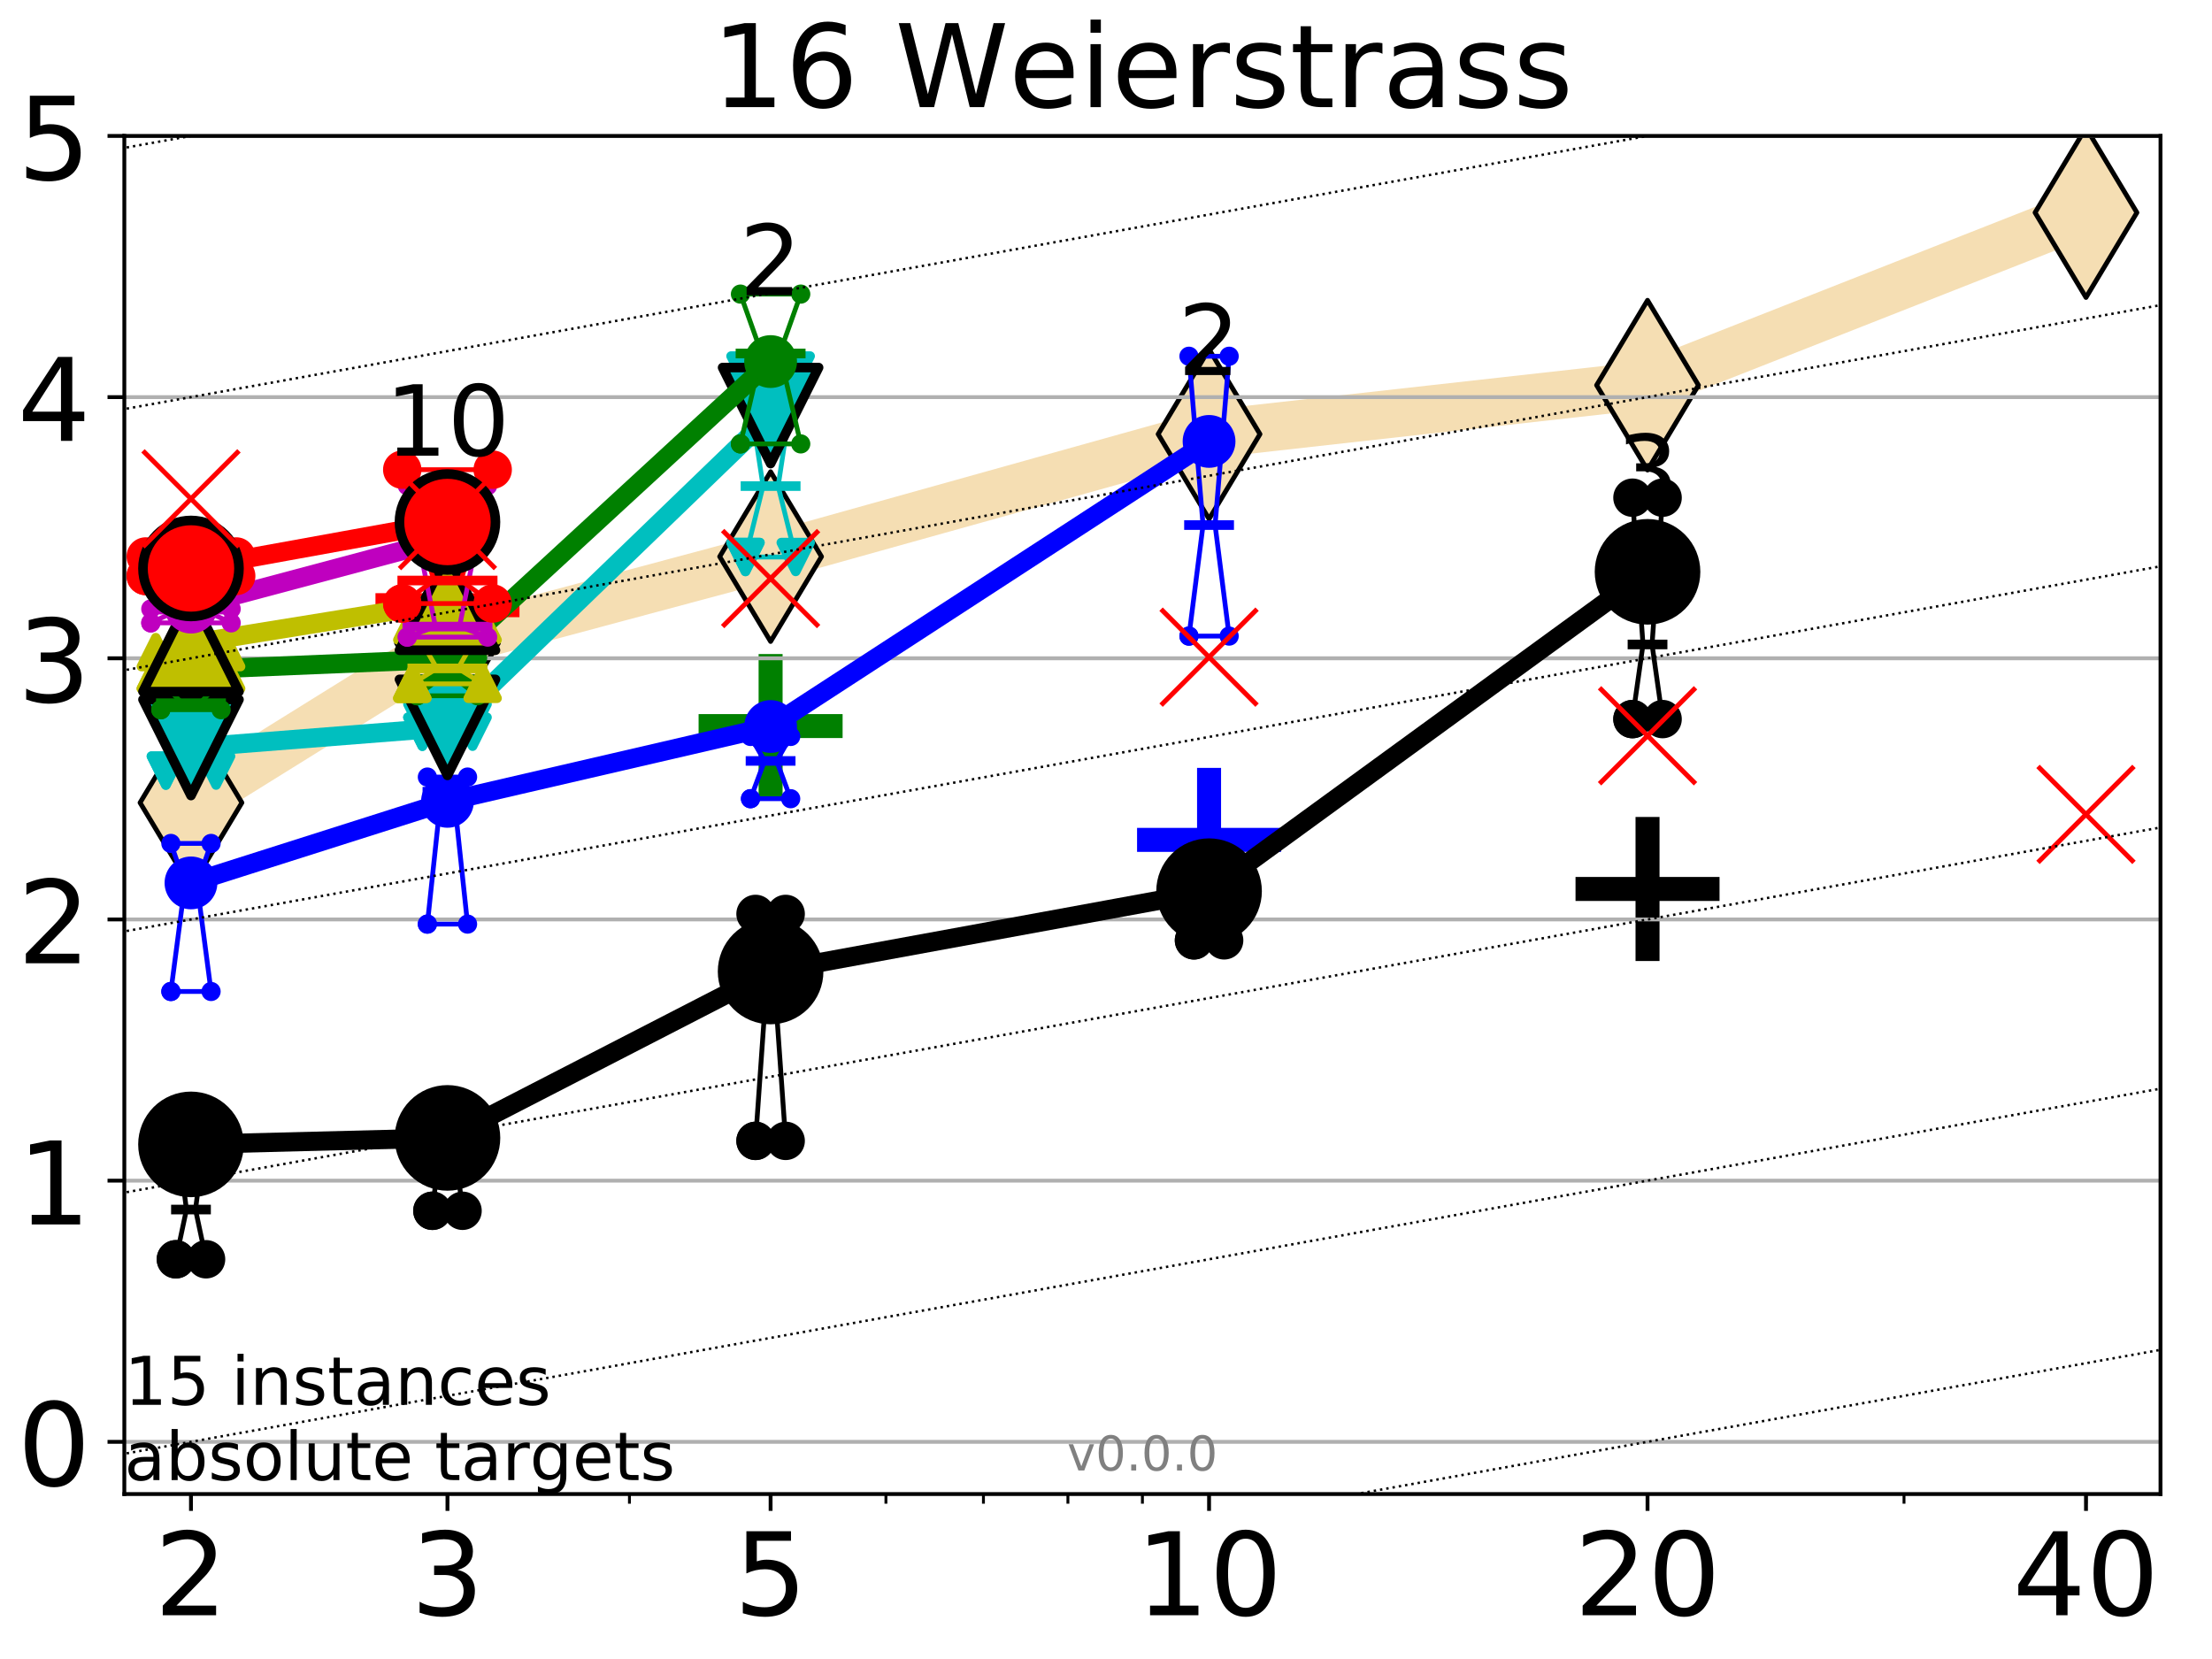 <?xml version="1.0" encoding="utf-8" standalone="no"?>
<!DOCTYPE svg PUBLIC "-//W3C//DTD SVG 1.1//EN"
  "http://www.w3.org/Graphics/SVG/1.1/DTD/svg11.dtd">
<!-- Created with matplotlib (http://matplotlib.org/) -->
<svg height="345.6pt" version="1.1" viewBox="0 0 460.8 345.6" width="460.8pt" xmlns="http://www.w3.org/2000/svg" xmlns:xlink="http://www.w3.org/1999/xlink">
 <defs>
  <style type="text/css">
*{stroke-linecap:butt;stroke-linejoin:round;}
  </style>
 </defs>
 <g id="figure_1">
  <g id="patch_1">
   <path d="M 0 345.6 
L 460.8 345.6 
L 460.8 0 
L 0 0 
z
" style="fill:#ffffff;"/>
  </g>
  <g id="axes_1">
   <g id="patch_2">
    <path d="M 25.9 311.24 
L 450.072 311.24 
L 450.072 28.32 
L 25.9 28.32 
z
" style="fill:#ffffff;"/>
   </g>
   <g id="line2d_1">
    <path clip-path="url(#paec94e5fc1)" d="M 39.784 167.214 
L 93.215 133.991 
L 160.53 115.952 
L 251.87 90.439 
L 343.211 80.241 
L 434.551 44.287 
" style="fill:none;stroke:#f5deb3;stroke-linecap:square;stroke-width:10;"/>
    <defs>
     <path d="M -0 17.678 
L 10.607 0 
L 0 -17.678 
L -10.607 -0 
z
" id="m815b417ff7" style="stroke:#000000;stroke-linejoin:miter;"/>
    </defs>
    <g clip-path="url(#paec94e5fc1)">
     <use style="fill:#f5deb3;stroke:#000000;stroke-linejoin:miter;" x="39.784" xlink:href="#m815b417ff7" y="167.214"/>
     <use style="fill:#f5deb3;stroke:#000000;stroke-linejoin:miter;" x="93.215" xlink:href="#m815b417ff7" y="133.991"/>
     <use style="fill:#f5deb3;stroke:#000000;stroke-linejoin:miter;" x="160.53" xlink:href="#m815b417ff7" y="115.952"/>
     <use style="fill:#f5deb3;stroke:#000000;stroke-linejoin:miter;" x="251.87" xlink:href="#m815b417ff7" y="90.439"/>
     <use style="fill:#f5deb3;stroke:#000000;stroke-linejoin:miter;" x="343.211" xlink:href="#m815b417ff7" y="80.241"/>
     <use style="fill:#f5deb3;stroke:#000000;stroke-linejoin:miter;" x="434.551" xlink:href="#m815b417ff7" y="44.287"/>
    </g>
   </g>
   <g id="line2d_2">
    <defs>
     <path d="M -15 0 
L 15 0 
M 0 15 
L 0 -15 
" id="mc64172280a" style="stroke:#0000ff;stroke-width:5;"/>
    </defs>
    <g clip-path="url(#paec94e5fc1)">
     <use style="fill:#0000ff;stroke:#0000ff;stroke-width:5;" x="251.87" xlink:href="#mc64172280a" y="174.965"/>
    </g>
   </g>
   <g id="line2d_3">
    <defs>
     <path d="M -15 0 
L 15 0 
M 0 15 
L 0 -15 
" id="ma90b7f220b" style="stroke:#ff0000;stroke-width:5;"/>
    </defs>
    <g clip-path="url(#paec94e5fc1)">
     <use style="fill:#ff0000;stroke:#ff0000;stroke-width:5;" x="93.215" xlink:href="#ma90b7f220b" y="126.072"/>
    </g>
   </g>
   <g id="line2d_4">
    <defs>
     <path d="M -15 0 
L 15 0 
M 0 15 
L 0 -15 
" id="m876b5df5ba" style="stroke:#000000;stroke-width:5;"/>
    </defs>
    <g clip-path="url(#paec94e5fc1)">
     <use style="stroke:#000000;stroke-width:5;" x="343.211" xlink:href="#m876b5df5ba" y="185.19"/>
    </g>
   </g>
   <g id="line2d_5">
    <defs>
     <path d="M -15 0 
L 15 0 
M 0 15 
L 0 -15 
" id="m486dbb8211" style="stroke:#008000;stroke-width:5;"/>
    </defs>
    <g clip-path="url(#paec94e5fc1)">
     <use style="fill:#008000;stroke:#008000;stroke-width:5;" x="160.53" xlink:href="#m486dbb8211" y="151.253"/>
    </g>
   </g>
   <g id="matplotlib.axis_1">
    <g id="xtick_1">
     <g id="line2d_6">
      <defs>
       <path d="M 0 0 
L 0 3.5 
" id="md36779ccc5" style="stroke:#000000;stroke-width:0.8;"/>
      </defs>
      <g>
       <use style="stroke:#000000;stroke-width:0.8;" x="39.784" xlink:href="#md36779ccc5" y="311.24"/>
      </g>
     </g>
     <g id="text_1">
      <!-- 2 -->
      <defs>
       <path d="M 19.188 8.297 
L 53.609 8.297 
L 53.609 0 
L 7.328 0 
L 7.328 8.297 
Q 12.938 14.109 22.625 23.891 
Q 32.328 33.688 34.812 36.531 
Q 39.547 41.844 41.422 45.531 
Q 43.312 49.219 43.312 52.781 
Q 43.312 58.594 39.234 62.25 
Q 35.156 65.922 28.609 65.922 
Q 23.969 65.922 18.812 64.312 
Q 13.672 62.703 7.812 59.422 
L 7.812 69.391 
Q 13.766 71.781 18.938 73 
Q 24.125 74.219 28.422 74.219 
Q 39.75 74.219 46.484 68.547 
Q 53.219 62.891 53.219 53.422 
Q 53.219 48.922 51.531 44.891 
Q 49.859 40.875 45.406 35.406 
Q 44.188 33.984 37.641 27.219 
Q 31.109 20.453 19.188 8.297 
z
" id="DejaVuSans-32"/>
      </defs>
      <g transform="translate(32.149 336.476)scale(0.24 -0.24)">
       <use xlink:href="#DejaVuSans-32"/>
      </g>
     </g>
    </g>
    <g id="xtick_2">
     <g id="line2d_7">
      <g>
       <use style="stroke:#000000;stroke-width:0.8;" x="93.215" xlink:href="#md36779ccc5" y="311.24"/>
      </g>
     </g>
     <g id="text_2">
      <!-- 3 -->
      <defs>
       <path d="M 40.578 39.312 
Q 47.656 37.797 51.625 33 
Q 55.609 28.219 55.609 21.188 
Q 55.609 10.406 48.188 4.484 
Q 40.766 -1.422 27.094 -1.422 
Q 22.516 -1.422 17.656 -0.516 
Q 12.797 0.391 7.625 2.203 
L 7.625 11.719 
Q 11.719 9.328 16.594 8.109 
Q 21.484 6.891 26.812 6.891 
Q 36.078 6.891 40.938 10.547 
Q 45.797 14.203 45.797 21.188 
Q 45.797 27.641 41.281 31.266 
Q 36.766 34.906 28.719 34.906 
L 20.219 34.906 
L 20.219 43.016 
L 29.109 43.016 
Q 36.375 43.016 40.234 45.922 
Q 44.094 48.828 44.094 54.297 
Q 44.094 59.906 40.109 62.906 
Q 36.141 65.922 28.719 65.922 
Q 24.656 65.922 20.016 65.031 
Q 15.375 64.156 9.812 62.312 
L 9.812 71.094 
Q 15.438 72.656 20.344 73.438 
Q 25.25 74.219 29.594 74.219 
Q 40.828 74.219 47.359 69.109 
Q 53.906 64.016 53.906 55.328 
Q 53.906 49.266 50.438 45.094 
Q 46.969 40.922 40.578 39.312 
z
" id="DejaVuSans-33"/>
      </defs>
      <g transform="translate(85.58 336.476)scale(0.24 -0.24)">
       <use xlink:href="#DejaVuSans-33"/>
      </g>
     </g>
    </g>
    <g id="xtick_3">
     <g id="line2d_8">
      <g>
       <use style="stroke:#000000;stroke-width:0.8;" x="160.53" xlink:href="#md36779ccc5" y="311.24"/>
      </g>
     </g>
     <g id="text_3">
      <!-- 5 -->
      <defs>
       <path d="M 10.797 72.906 
L 49.516 72.906 
L 49.516 64.594 
L 19.828 64.594 
L 19.828 46.734 
Q 21.969 47.469 24.109 47.828 
Q 26.266 48.188 28.422 48.188 
Q 40.625 48.188 47.75 41.5 
Q 54.891 34.812 54.891 23.391 
Q 54.891 11.625 47.562 5.094 
Q 40.234 -1.422 26.906 -1.422 
Q 22.312 -1.422 17.547 -0.641 
Q 12.797 0.141 7.719 1.703 
L 7.719 11.625 
Q 12.109 9.234 16.797 8.062 
Q 21.484 6.891 26.703 6.891 
Q 35.156 6.891 40.078 11.328 
Q 45.016 15.766 45.016 23.391 
Q 45.016 31 40.078 35.438 
Q 35.156 39.891 26.703 39.891 
Q 22.75 39.891 18.812 39.016 
Q 14.891 38.141 10.797 36.281 
z
" id="DejaVuSans-35"/>
      </defs>
      <g transform="translate(152.895 336.476)scale(0.24 -0.24)">
       <use xlink:href="#DejaVuSans-35"/>
      </g>
     </g>
    </g>
    <g id="xtick_4">
     <g id="line2d_9">
      <g>
       <use style="stroke:#000000;stroke-width:0.8;" x="251.87" xlink:href="#md36779ccc5" y="311.24"/>
      </g>
     </g>
     <g id="text_4">
      <!-- 10 -->
      <defs>
       <path d="M 12.406 8.297 
L 28.516 8.297 
L 28.516 63.922 
L 10.984 60.406 
L 10.984 69.391 
L 28.422 72.906 
L 38.281 72.906 
L 38.281 8.297 
L 54.391 8.297 
L 54.391 0 
L 12.406 0 
z
" id="DejaVuSans-31"/>
       <path d="M 31.781 66.406 
Q 24.172 66.406 20.328 58.906 
Q 16.5 51.422 16.5 36.375 
Q 16.5 21.391 20.328 13.891 
Q 24.172 6.391 31.781 6.391 
Q 39.453 6.391 43.281 13.891 
Q 47.125 21.391 47.125 36.375 
Q 47.125 51.422 43.281 58.906 
Q 39.453 66.406 31.781 66.406 
z
M 31.781 74.219 
Q 44.047 74.219 50.516 64.516 
Q 56.984 54.828 56.984 36.375 
Q 56.984 17.969 50.516 8.266 
Q 44.047 -1.422 31.781 -1.422 
Q 19.531 -1.422 13.062 8.266 
Q 6.594 17.969 6.594 36.375 
Q 6.594 54.828 13.062 64.516 
Q 19.531 74.219 31.781 74.219 
z
" id="DejaVuSans-30"/>
      </defs>
      <g transform="translate(236.6 336.476)scale(0.24 -0.24)">
       <use xlink:href="#DejaVuSans-31"/>
       <use x="63.623" xlink:href="#DejaVuSans-30"/>
      </g>
     </g>
    </g>
    <g id="xtick_5">
     <g id="line2d_10">
      <g>
       <use style="stroke:#000000;stroke-width:0.8;" x="343.211" xlink:href="#md36779ccc5" y="311.24"/>
      </g>
     </g>
     <g id="text_5">
      <!-- 20 -->
      <g transform="translate(327.941 336.476)scale(0.24 -0.24)">
       <use xlink:href="#DejaVuSans-32"/>
       <use x="63.623" xlink:href="#DejaVuSans-30"/>
      </g>
     </g>
    </g>
    <g id="xtick_6">
     <g id="line2d_11">
      <g>
       <use style="stroke:#000000;stroke-width:0.8;" x="434.551" xlink:href="#md36779ccc5" y="311.24"/>
      </g>
     </g>
     <g id="text_6">
      <!-- 40 -->
      <defs>
       <path d="M 37.797 64.312 
L 12.891 25.391 
L 37.797 25.391 
z
M 35.203 72.906 
L 47.609 72.906 
L 47.609 25.391 
L 58.016 25.391 
L 58.016 17.188 
L 47.609 17.188 
L 47.609 0 
L 37.797 0 
L 37.797 17.188 
L 4.891 17.188 
L 4.891 26.703 
z
" id="DejaVuSans-34"/>
      </defs>
      <g transform="translate(419.281 336.476)scale(0.24 -0.24)">
       <use xlink:href="#DejaVuSans-34"/>
       <use x="63.623" xlink:href="#DejaVuSans-30"/>
      </g>
     </g>
    </g>
    <g id="xtick_7">
     <g id="line2d_12">
      <defs>
       <path d="M 0 0 
L 0 2 
" id="m47a70b08aa" style="stroke:#000000;stroke-width:0.6;"/>
      </defs>
      <g>
       <use style="stroke:#000000;stroke-width:0.6;" x="39.784" xlink:href="#m47a70b08aa" y="311.24"/>
      </g>
     </g>
    </g>
    <g id="xtick_8">
     <g id="line2d_13">
      <g>
       <use style="stroke:#000000;stroke-width:0.6;" x="93.215" xlink:href="#m47a70b08aa" y="311.24"/>
      </g>
     </g>
    </g>
    <g id="xtick_9">
     <g id="line2d_14">
      <g>
       <use style="stroke:#000000;stroke-width:0.6;" x="131.125" xlink:href="#m47a70b08aa" y="311.24"/>
      </g>
     </g>
    </g>
    <g id="xtick_10">
     <g id="line2d_15">
      <g>
       <use style="stroke:#000000;stroke-width:0.6;" x="160.53" xlink:href="#m47a70b08aa" y="311.24"/>
      </g>
     </g>
    </g>
    <g id="xtick_11">
     <g id="line2d_16">
      <g>
       <use style="stroke:#000000;stroke-width:0.6;" x="184.555" xlink:href="#m47a70b08aa" y="311.24"/>
      </g>
     </g>
    </g>
    <g id="xtick_12">
     <g id="line2d_17">
      <g>
       <use style="stroke:#000000;stroke-width:0.6;" x="204.869" xlink:href="#m47a70b08aa" y="311.24"/>
      </g>
     </g>
    </g>
    <g id="xtick_13">
     <g id="line2d_18">
      <g>
       <use style="stroke:#000000;stroke-width:0.6;" x="222.465" xlink:href="#m47a70b08aa" y="311.24"/>
      </g>
     </g>
    </g>
    <g id="xtick_14">
     <g id="line2d_19">
      <g>
       <use style="stroke:#000000;stroke-width:0.6;" x="237.986" xlink:href="#m47a70b08aa" y="311.24"/>
      </g>
     </g>
    </g>
    <g id="xtick_15">
     <g id="line2d_20">
      <g>
       <use style="stroke:#000000;stroke-width:0.6;" x="343.211" xlink:href="#m47a70b08aa" y="311.24"/>
      </g>
     </g>
    </g>
    <g id="xtick_16">
     <g id="line2d_21">
      <g>
       <use style="stroke:#000000;stroke-width:0.6;" x="396.641" xlink:href="#m47a70b08aa" y="311.24"/>
      </g>
     </g>
    </g>
    <g id="xtick_17">
     <g id="line2d_22">
      <g>
       <use style="stroke:#000000;stroke-width:0.6;" x="434.551" xlink:href="#m47a70b08aa" y="311.24"/>
      </g>
     </g>
    </g>
   </g>
   <g id="matplotlib.axis_2">
    <g id="ytick_1">
     <g id="line2d_23">
      <path clip-path="url(#paec94e5fc1)" d="M 25.9 300.358 
L 450.072 300.358 
" style="fill:none;stroke:#b0b0b0;stroke-linecap:square;stroke-width:0.8;"/>
     </g>
     <g id="line2d_24">
      <defs>
       <path d="M 0 0 
L -3.5 0 
" id="m842f72fc0b" style="stroke:#000000;stroke-width:0.8;"/>
      </defs>
      <g>
       <use style="stroke:#000000;stroke-width:0.8;" x="25.9" xlink:href="#m842f72fc0b" y="300.358"/>
      </g>
     </g>
     <g id="text_7">
      <!-- 0 -->
      <g transform="translate(3.63 309.477)scale(0.24 -0.24)">
       <use xlink:href="#DejaVuSans-30"/>
      </g>
     </g>
    </g>
    <g id="ytick_2">
     <g id="line2d_25">
      <path clip-path="url(#paec94e5fc1)" d="M 25.9 245.951 
L 450.072 245.951 
" style="fill:none;stroke:#b0b0b0;stroke-linecap:square;stroke-width:0.8;"/>
     </g>
     <g id="line2d_26">
      <g>
       <use style="stroke:#000000;stroke-width:0.8;" x="25.9" xlink:href="#m842f72fc0b" y="245.951"/>
      </g>
     </g>
     <g id="text_8">
      <!-- 1 -->
      <g transform="translate(3.63 255.069)scale(0.24 -0.24)">
       <use xlink:href="#DejaVuSans-31"/>
      </g>
     </g>
    </g>
    <g id="ytick_3">
     <g id="line2d_27">
      <path clip-path="url(#paec94e5fc1)" d="M 25.9 191.543 
L 450.072 191.543 
" style="fill:none;stroke:#b0b0b0;stroke-linecap:square;stroke-width:0.8;"/>
     </g>
     <g id="line2d_28">
      <g>
       <use style="stroke:#000000;stroke-width:0.8;" x="25.9" xlink:href="#m842f72fc0b" y="191.543"/>
      </g>
     </g>
     <g id="text_9">
      <!-- 2 -->
      <g transform="translate(3.63 200.661)scale(0.24 -0.24)">
       <use xlink:href="#DejaVuSans-32"/>
      </g>
     </g>
    </g>
    <g id="ytick_4">
     <g id="line2d_29">
      <path clip-path="url(#paec94e5fc1)" d="M 25.9 137.135 
L 450.072 137.135 
" style="fill:none;stroke:#b0b0b0;stroke-linecap:square;stroke-width:0.8;"/>
     </g>
     <g id="line2d_30">
      <g>
       <use style="stroke:#000000;stroke-width:0.8;" x="25.9" xlink:href="#m842f72fc0b" y="137.135"/>
      </g>
     </g>
     <g id="text_10">
      <!-- 3 -->
      <g transform="translate(3.63 146.254)scale(0.24 -0.24)">
       <use xlink:href="#DejaVuSans-33"/>
      </g>
     </g>
    </g>
    <g id="ytick_5">
     <g id="line2d_31">
      <path clip-path="url(#paec94e5fc1)" d="M 25.9 82.728 
L 450.072 82.728 
" style="fill:none;stroke:#b0b0b0;stroke-linecap:square;stroke-width:0.8;"/>
     </g>
     <g id="line2d_32">
      <g>
       <use style="stroke:#000000;stroke-width:0.8;" x="25.9" xlink:href="#m842f72fc0b" y="82.728"/>
      </g>
     </g>
     <g id="text_11">
      <!-- 4 -->
      <g transform="translate(3.63 91.846)scale(0.24 -0.24)">
       <use xlink:href="#DejaVuSans-34"/>
      </g>
     </g>
    </g>
    <g id="ytick_6">
     <g id="line2d_33">
      <path clip-path="url(#paec94e5fc1)" d="M 25.9 28.32 
L 450.072 28.32 
" style="fill:none;stroke:#b0b0b0;stroke-linecap:square;stroke-width:0.8;"/>
     </g>
     <g id="line2d_34">
      <g>
       <use style="stroke:#000000;stroke-width:0.8;" x="25.9" xlink:href="#m842f72fc0b" y="28.32"/>
      </g>
     </g>
     <g id="text_12">
      <!-- 5 -->
      <g transform="translate(3.63 37.438)scale(0.24 -0.24)">
       <use xlink:href="#DejaVuSans-35"/>
      </g>
     </g>
    </g>
   </g>
   <g id="line2d_35">
    <path clip-path="url(#paec94e5fc1)" d="M 36.644 262.329 
L 38.842 251.974 
L 36.644 234.845 
L 42.924 234.845 
L 40.726 251.974 
L 42.924 262.329 
L 36.644 262.329 
" style="fill:none;stroke:#000000;stroke-linecap:square;"/>
   </g>
   <g id="line2d_36">
    <path clip-path="url(#paec94e5fc1)" d="M 36.644 262.329 
L 42.924 262.329 
L 42.924 234.845 
L 36.644 234.845 
L 36.644 262.329 
" style="fill:none;"/>
    <defs>
     <path d="M 0 3 
C 0.796 3 1.559 2.684 2.121 2.121 
C 2.684 1.559 3 0.796 3 0 
C 3 -0.796 2.684 -1.559 2.121 -2.121 
C 1.559 -2.684 0.796 -3 0 -3 
C -0.796 -3 -1.559 -2.684 -2.121 -2.121 
C -2.684 -1.559 -3 -0.796 -3 0 
C -3 0.796 -2.684 1.559 -2.121 2.121 
C -1.559 2.684 -0.796 3 0 3 
z
" id="m6165811e0a" style="stroke:#000000;stroke-width:2;"/>
    </defs>
    <g clip-path="url(#paec94e5fc1)">
     <use style="stroke:#000000;stroke-width:2;" x="36.644" xlink:href="#m6165811e0a" y="262.329"/>
     <use style="stroke:#000000;stroke-width:2;" x="42.924" xlink:href="#m6165811e0a" y="262.329"/>
     <use style="stroke:#000000;stroke-width:2;" x="42.924" xlink:href="#m6165811e0a" y="234.845"/>
     <use style="stroke:#000000;stroke-width:2;" x="36.644" xlink:href="#m6165811e0a" y="234.845"/>
     <use style="stroke:#000000;stroke-width:2;" x="36.644" xlink:href="#m6165811e0a" y="262.329"/>
    </g>
   </g>
   <g id="line2d_37">
    <path clip-path="url(#paec94e5fc1)" d="M 36.644 251.974 
L 42.924 251.974 
" style="fill:none;stroke:#000000;stroke-linecap:square;stroke-width:2;"/>
   </g>
   <g id="line2d_38">
    <path clip-path="url(#paec94e5fc1)" d="M 90.075 252.229 
L 92.273 233.413 
L 90.075 231.203 
L 96.355 231.203 
L 94.157 233.413 
L 96.355 252.229 
L 90.075 252.229 
" style="fill:none;stroke:#000000;stroke-linecap:square;"/>
   </g>
   <g id="line2d_39">
    <path clip-path="url(#paec94e5fc1)" d="M 90.075 252.229 
L 96.355 252.229 
L 96.355 231.203 
L 90.075 231.203 
L 90.075 252.229 
" style="fill:none;"/>
    <g clip-path="url(#paec94e5fc1)">
     <use style="stroke:#000000;stroke-width:2;" x="90.075" xlink:href="#m6165811e0a" y="252.229"/>
     <use style="stroke:#000000;stroke-width:2;" x="96.355" xlink:href="#m6165811e0a" y="252.229"/>
     <use style="stroke:#000000;stroke-width:2;" x="96.355" xlink:href="#m6165811e0a" y="231.203"/>
     <use style="stroke:#000000;stroke-width:2;" x="90.075" xlink:href="#m6165811e0a" y="231.203"/>
     <use style="stroke:#000000;stroke-width:2;" x="90.075" xlink:href="#m6165811e0a" y="252.229"/>
    </g>
   </g>
   <g id="line2d_40">
    <path clip-path="url(#paec94e5fc1)" d="M 90.075 233.413 
L 96.355 233.413 
" style="fill:none;stroke:#000000;stroke-linecap:square;stroke-width:2;"/>
   </g>
   <g id="line2d_41">
    <path clip-path="url(#paec94e5fc1)" d="M 157.39 237.665 
L 159.588 206.367 
L 157.39 190.39 
L 163.669 190.39 
L 161.472 206.367 
L 163.669 237.665 
L 157.39 237.665 
" style="fill:none;stroke:#000000;stroke-linecap:square;"/>
   </g>
   <g id="line2d_42">
    <path clip-path="url(#paec94e5fc1)" d="M 157.39 237.665 
L 163.669 237.665 
L 163.669 190.39 
L 157.39 190.39 
L 157.39 237.665 
" style="fill:none;"/>
    <g clip-path="url(#paec94e5fc1)">
     <use style="stroke:#000000;stroke-width:2;" x="157.39" xlink:href="#m6165811e0a" y="237.665"/>
     <use style="stroke:#000000;stroke-width:2;" x="163.669" xlink:href="#m6165811e0a" y="237.665"/>
     <use style="stroke:#000000;stroke-width:2;" x="163.669" xlink:href="#m6165811e0a" y="190.39"/>
     <use style="stroke:#000000;stroke-width:2;" x="157.39" xlink:href="#m6165811e0a" y="190.39"/>
     <use style="stroke:#000000;stroke-width:2;" x="157.39" xlink:href="#m6165811e0a" y="237.665"/>
    </g>
   </g>
   <g id="line2d_43">
    <path clip-path="url(#paec94e5fc1)" d="M 157.39 206.367 
L 163.669 206.367 
" style="fill:none;stroke:#000000;stroke-linecap:square;stroke-width:2;"/>
   </g>
   <g id="line2d_44">
    <path clip-path="url(#paec94e5fc1)" d="M 248.73 195.889 
L 250.928 190.673 
L 248.73 187.975 
L 255.01 187.975 
L 252.812 190.673 
L 255.01 195.889 
L 248.73 195.889 
" style="fill:none;stroke:#000000;stroke-linecap:square;"/>
   </g>
   <g id="line2d_45">
    <path clip-path="url(#paec94e5fc1)" d="M 248.73 195.889 
L 255.01 195.889 
L 255.01 187.975 
L 248.73 187.975 
L 248.73 195.889 
" style="fill:none;"/>
    <g clip-path="url(#paec94e5fc1)">
     <use style="stroke:#000000;stroke-width:2;" x="248.73" xlink:href="#m6165811e0a" y="195.889"/>
     <use style="stroke:#000000;stroke-width:2;" x="255.01" xlink:href="#m6165811e0a" y="195.889"/>
     <use style="stroke:#000000;stroke-width:2;" x="255.01" xlink:href="#m6165811e0a" y="187.975"/>
     <use style="stroke:#000000;stroke-width:2;" x="248.73" xlink:href="#m6165811e0a" y="187.975"/>
     <use style="stroke:#000000;stroke-width:2;" x="248.73" xlink:href="#m6165811e0a" y="195.889"/>
    </g>
   </g>
   <g id="line2d_46">
    <path clip-path="url(#paec94e5fc1)" d="M 248.73 190.673 
L 255.01 190.673 
" style="fill:none;stroke:#000000;stroke-linecap:square;stroke-width:2;"/>
   </g>
   <g id="line2d_47">
    <path clip-path="url(#paec94e5fc1)" d="M 340.071 149.8 
L 342.269 134.257 
L 340.071 103.678 
L 346.35 103.678 
L 344.152 134.257 
L 346.35 149.8 
L 340.071 149.8 
" style="fill:none;stroke:#000000;stroke-linecap:square;"/>
   </g>
   <g id="line2d_48">
    <path clip-path="url(#paec94e5fc1)" d="M 340.071 149.8 
L 346.35 149.8 
L 346.35 103.678 
L 340.071 103.678 
L 340.071 149.8 
" style="fill:none;"/>
    <g clip-path="url(#paec94e5fc1)">
     <use style="stroke:#000000;stroke-width:2;" x="340.071" xlink:href="#m6165811e0a" y="149.8"/>
     <use style="stroke:#000000;stroke-width:2;" x="346.35" xlink:href="#m6165811e0a" y="149.8"/>
     <use style="stroke:#000000;stroke-width:2;" x="346.35" xlink:href="#m6165811e0a" y="103.678"/>
     <use style="stroke:#000000;stroke-width:2;" x="340.071" xlink:href="#m6165811e0a" y="103.678"/>
     <use style="stroke:#000000;stroke-width:2;" x="340.071" xlink:href="#m6165811e0a" y="149.8"/>
    </g>
   </g>
   <g id="line2d_49">
    <path clip-path="url(#paec94e5fc1)" d="M 340.071 134.257 
L 346.35 134.257 
" style="fill:none;stroke:#000000;stroke-linecap:square;stroke-width:2;"/>
   </g>
   <g id="line2d_50">
    <path clip-path="url(#paec94e5fc1)" d="M 39.784 238.397 
L 93.215 237.045 
" style="fill:none;stroke:#000000;stroke-linecap:square;stroke-width:4;"/>
   </g>
   <g id="line2d_51">
    <path clip-path="url(#paec94e5fc1)" d="M 93.215 237.045 
L 160.53 202.381 
" style="fill:none;stroke:#000000;stroke-linecap:square;stroke-width:4;"/>
   </g>
   <g id="line2d_52">
    <path clip-path="url(#paec94e5fc1)" d="M 160.53 202.381 
L 251.87 185.647 
" style="fill:none;stroke:#000000;stroke-linecap:square;stroke-width:4;"/>
   </g>
   <g id="line2d_53">
    <path clip-path="url(#paec94e5fc1)" d="M 251.87 185.647 
L 343.211 119.12 
" style="fill:none;stroke:#000000;stroke-linecap:square;stroke-width:4;"/>
   </g>
   <g id="line2d_54">
    <path clip-path="url(#paec94e5fc1)" d="M 39.784 238.397 
L 93.215 237.045 
L 160.53 202.381 
L 251.87 185.647 
L 343.211 119.12 
" style="fill:none;"/>
    <defs>
     <path d="M 0 10 
C 2.652 10 5.196 8.946 7.071 7.071 
C 8.946 5.196 10 2.652 10 0 
C 10 -2.652 8.946 -5.196 7.071 -7.071 
C 5.196 -8.946 2.652 -10 0 -10 
C -2.652 -10 -5.196 -8.946 -7.071 -7.071 
C -8.946 -5.196 -10 -2.652 -10 0 
C -10 2.652 -8.946 5.196 -7.071 7.071 
C -5.196 8.946 -2.652 10 0 10 
z
" id="m33a50cd9be" style="stroke:#000000;stroke-width:2;"/>
    </defs>
    <g clip-path="url(#paec94e5fc1)">
     <use style="stroke:#000000;stroke-width:2;" x="39.784" xlink:href="#m33a50cd9be" y="238.397"/>
     <use style="stroke:#000000;stroke-width:2;" x="93.215" xlink:href="#m33a50cd9be" y="237.045"/>
     <use style="stroke:#000000;stroke-width:2;" x="160.53" xlink:href="#m33a50cd9be" y="202.381"/>
     <use style="stroke:#000000;stroke-width:2;" x="251.87" xlink:href="#m33a50cd9be" y="185.647"/>
     <use style="stroke:#000000;stroke-width:2;" x="343.211" xlink:href="#m33a50cd9be" y="119.12"/>
    </g>
   </g>
   <g id="line2d_55">
    <path clip-path="url(#paec94e5fc1)" d="M 35.597 206.545 
L 38.528 184.148 
L 35.597 175.702 
L 43.971 175.702 
L 41.04 184.148 
L 43.971 206.545 
L 35.597 206.545 
" style="fill:none;stroke:#0000ff;stroke-linecap:square;"/>
   </g>
   <g id="line2d_56">
    <path clip-path="url(#paec94e5fc1)" d="M 35.597 206.545 
L 43.971 206.545 
L 43.971 175.702 
L 35.597 175.702 
L 35.597 206.545 
" style="fill:none;"/>
    <defs>
     <path d="M 0 1.5 
C 0.398 1.5 0.779 1.342 1.061 1.061 
C 1.342 0.779 1.5 0.398 1.5 0 
C 1.5 -0.398 1.342 -0.779 1.061 -1.061 
C 0.779 -1.342 0.398 -1.5 0 -1.5 
C -0.398 -1.5 -0.779 -1.342 -1.061 -1.061 
C -1.342 -0.779 -1.5 -0.398 -1.5 0 
C -1.5 0.398 -1.342 0.779 -1.061 1.061 
C -0.779 1.342 -0.398 1.5 0 1.5 
z
" id="m9c46c78748" style="stroke:#0000ff;"/>
    </defs>
    <g clip-path="url(#paec94e5fc1)">
     <use style="fill:#0000ff;stroke:#0000ff;" x="35.597" xlink:href="#m9c46c78748" y="206.545"/>
     <use style="fill:#0000ff;stroke:#0000ff;" x="43.971" xlink:href="#m9c46c78748" y="206.545"/>
     <use style="fill:#0000ff;stroke:#0000ff;" x="43.971" xlink:href="#m9c46c78748" y="175.702"/>
     <use style="fill:#0000ff;stroke:#0000ff;" x="35.597" xlink:href="#m9c46c78748" y="175.702"/>
     <use style="fill:#0000ff;stroke:#0000ff;" x="35.597" xlink:href="#m9c46c78748" y="206.545"/>
    </g>
   </g>
   <g id="line2d_57">
    <path clip-path="url(#paec94e5fc1)" d="M 35.597 184.148 
L 43.971 184.148 
" style="fill:none;stroke:#0000ff;stroke-linecap:square;stroke-width:2;"/>
   </g>
   <g id="line2d_58">
    <path clip-path="url(#paec94e5fc1)" d="M 89.028 192.508 
L 91.959 164.924 
L 89.028 161.874 
L 97.401 161.874 
L 94.471 164.924 
L 97.401 192.508 
L 89.028 192.508 
" style="fill:none;stroke:#0000ff;stroke-linecap:square;"/>
   </g>
   <g id="line2d_59">
    <path clip-path="url(#paec94e5fc1)" d="M 89.028 192.508 
L 97.401 192.508 
L 97.401 161.874 
L 89.028 161.874 
L 89.028 192.508 
" style="fill:none;"/>
    <g clip-path="url(#paec94e5fc1)">
     <use style="fill:#0000ff;stroke:#0000ff;" x="89.028" xlink:href="#m9c46c78748" y="192.508"/>
     <use style="fill:#0000ff;stroke:#0000ff;" x="97.401" xlink:href="#m9c46c78748" y="192.508"/>
     <use style="fill:#0000ff;stroke:#0000ff;" x="97.401" xlink:href="#m9c46c78748" y="161.874"/>
     <use style="fill:#0000ff;stroke:#0000ff;" x="89.028" xlink:href="#m9c46c78748" y="161.874"/>
     <use style="fill:#0000ff;stroke:#0000ff;" x="89.028" xlink:href="#m9c46c78748" y="192.508"/>
    </g>
   </g>
   <g id="line2d_60">
    <path clip-path="url(#paec94e5fc1)" d="M 89.028 164.924 
L 97.401 164.924 
" style="fill:none;stroke:#0000ff;stroke-linecap:square;stroke-width:2;"/>
   </g>
   <g id="line2d_61">
    <path clip-path="url(#paec94e5fc1)" d="M 156.343 166.385 
L 159.274 158.516 
L 156.343 153.419 
L 164.716 153.419 
L 161.786 158.516 
L 164.716 166.385 
L 156.343 166.385 
" style="fill:none;stroke:#0000ff;stroke-linecap:square;"/>
   </g>
   <g id="line2d_62">
    <path clip-path="url(#paec94e5fc1)" d="M 156.343 166.385 
L 164.716 166.385 
L 164.716 153.419 
L 156.343 153.419 
L 156.343 166.385 
" style="fill:none;"/>
    <g clip-path="url(#paec94e5fc1)">
     <use style="fill:#0000ff;stroke:#0000ff;" x="156.343" xlink:href="#m9c46c78748" y="166.385"/>
     <use style="fill:#0000ff;stroke:#0000ff;" x="164.716" xlink:href="#m9c46c78748" y="166.385"/>
     <use style="fill:#0000ff;stroke:#0000ff;" x="164.716" xlink:href="#m9c46c78748" y="153.419"/>
     <use style="fill:#0000ff;stroke:#0000ff;" x="156.343" xlink:href="#m9c46c78748" y="153.419"/>
     <use style="fill:#0000ff;stroke:#0000ff;" x="156.343" xlink:href="#m9c46c78748" y="166.385"/>
    </g>
   </g>
   <g id="line2d_63">
    <path clip-path="url(#paec94e5fc1)" d="M 156.343 158.516 
L 164.716 158.516 
" style="fill:none;stroke:#0000ff;stroke-linecap:square;stroke-width:2;"/>
   </g>
   <g id="line2d_64">
    <path clip-path="url(#paec94e5fc1)" d="M 247.683 132.51 
L 250.614 109.384 
L 247.683 74.212 
L 256.057 74.212 
L 253.126 109.384 
L 256.057 132.51 
L 247.683 132.51 
" style="fill:none;stroke:#0000ff;stroke-linecap:square;"/>
   </g>
   <g id="line2d_65">
    <path clip-path="url(#paec94e5fc1)" d="M 247.683 132.51 
L 256.057 132.51 
L 256.057 74.212 
L 247.683 74.212 
L 247.683 132.51 
" style="fill:none;"/>
    <g clip-path="url(#paec94e5fc1)">
     <use style="fill:#0000ff;stroke:#0000ff;" x="247.683" xlink:href="#m9c46c78748" y="132.51"/>
     <use style="fill:#0000ff;stroke:#0000ff;" x="256.057" xlink:href="#m9c46c78748" y="132.51"/>
     <use style="fill:#0000ff;stroke:#0000ff;" x="256.057" xlink:href="#m9c46c78748" y="74.212"/>
     <use style="fill:#0000ff;stroke:#0000ff;" x="247.683" xlink:href="#m9c46c78748" y="74.212"/>
     <use style="fill:#0000ff;stroke:#0000ff;" x="247.683" xlink:href="#m9c46c78748" y="132.51"/>
    </g>
   </g>
   <g id="line2d_66">
    <path clip-path="url(#paec94e5fc1)" d="M 247.683 109.384 
L 256.057 109.384 
" style="fill:none;stroke:#0000ff;stroke-linecap:square;stroke-width:2;"/>
   </g>
   <g id="line2d_67">
    <path clip-path="url(#paec94e5fc1)" d="M 39.784 183.927 
L 93.215 166.935 
" style="fill:none;stroke:#0000ff;stroke-linecap:square;stroke-width:4;"/>
   </g>
   <g id="line2d_68">
    <path clip-path="url(#paec94e5fc1)" d="M 93.215 166.935 
L 160.53 151.344 
" style="fill:none;stroke:#0000ff;stroke-linecap:square;stroke-width:4;"/>
   </g>
   <g id="line2d_69">
    <path clip-path="url(#paec94e5fc1)" d="M 160.53 151.344 
L 251.87 91.954 
" style="fill:none;stroke:#0000ff;stroke-linecap:square;stroke-width:4;"/>
   </g>
   <g id="line2d_70">
    <path clip-path="url(#paec94e5fc1)" d="M 39.784 183.927 
L 93.215 166.935 
L 160.53 151.344 
L 251.87 91.954 
" style="fill:none;"/>
    <defs>
     <path d="M 0 5 
C 1.326 5 2.598 4.473 3.536 3.536 
C 4.473 2.598 5 1.326 5 0 
C 5 -1.326 4.473 -2.598 3.536 -3.536 
C 2.598 -4.473 1.326 -5 0 -5 
C -1.326 -5 -2.598 -4.473 -3.536 -3.536 
C -4.473 -2.598 -5 -1.326 -5 0 
C -5 1.326 -4.473 2.598 -3.536 3.536 
C -2.598 4.473 -1.326 5 0 5 
z
" id="m93761cebb6" style="stroke:#0000ff;"/>
    </defs>
    <g clip-path="url(#paec94e5fc1)">
     <use style="fill:#0000ff;stroke:#0000ff;" x="39.784" xlink:href="#m93761cebb6" y="183.927"/>
     <use style="fill:#0000ff;stroke:#0000ff;" x="93.215" xlink:href="#m93761cebb6" y="166.935"/>
     <use style="fill:#0000ff;stroke:#0000ff;" x="160.53" xlink:href="#m93761cebb6" y="151.344"/>
     <use style="fill:#0000ff;stroke:#0000ff;" x="251.87" xlink:href="#m93761cebb6" y="91.954"/>
    </g>
   </g>
   <g id="line2d_71">
    <path clip-path="url(#paec94e5fc1)" d="M 34.551 160.533 
L 38.214 152.462 
L 34.551 151.005 
L 45.017 151.005 
L 41.354 152.462 
L 45.017 160.533 
L 34.551 160.533 
" style="fill:none;stroke:#00bfbf;stroke-linecap:square;"/>
   </g>
   <g id="line2d_72">
    <path clip-path="url(#paec94e5fc1)" d="M 34.551 160.533 
L 45.017 160.533 
L 45.017 151.005 
L 34.551 151.005 
L 34.551 160.533 
" style="fill:none;"/>
    <defs>
     <path d="M -0 3 
L 3 -3 
L -3 -3 
z
" id="mbcafe4291e" style="stroke:#00bfbf;stroke-linejoin:miter;stroke-width:2;"/>
    </defs>
    <g clip-path="url(#paec94e5fc1)">
     <use style="fill:#00bfbf;stroke:#00bfbf;stroke-linejoin:miter;stroke-width:2;" x="34.551" xlink:href="#mbcafe4291e" y="160.533"/>
     <use style="fill:#00bfbf;stroke:#00bfbf;stroke-linejoin:miter;stroke-width:2;" x="45.017" xlink:href="#mbcafe4291e" y="160.533"/>
     <use style="fill:#00bfbf;stroke:#00bfbf;stroke-linejoin:miter;stroke-width:2;" x="45.017" xlink:href="#mbcafe4291e" y="151.005"/>
     <use style="fill:#00bfbf;stroke:#00bfbf;stroke-linejoin:miter;stroke-width:2;" x="34.551" xlink:href="#mbcafe4291e" y="151.005"/>
     <use style="fill:#00bfbf;stroke:#00bfbf;stroke-linejoin:miter;stroke-width:2;" x="34.551" xlink:href="#mbcafe4291e" y="160.533"/>
    </g>
   </g>
   <g id="line2d_73">
    <path clip-path="url(#paec94e5fc1)" d="M 34.551 152.462 
L 45.017 152.462 
" style="fill:none;stroke:#00bfbf;stroke-linecap:square;stroke-width:2;"/>
   </g>
   <g id="line2d_74">
    <path clip-path="url(#paec94e5fc1)" d="M 87.982 152.436 
L 91.645 151.384 
L 87.982 149.696 
L 98.448 149.696 
L 94.785 151.384 
L 98.448 152.436 
L 87.982 152.436 
" style="fill:none;stroke:#00bfbf;stroke-linecap:square;"/>
   </g>
   <g id="line2d_75">
    <path clip-path="url(#paec94e5fc1)" d="M 87.982 152.436 
L 98.448 152.436 
L 98.448 149.696 
L 87.982 149.696 
L 87.982 152.436 
" style="fill:none;"/>
    <g clip-path="url(#paec94e5fc1)">
     <use style="fill:#00bfbf;stroke:#00bfbf;stroke-linejoin:miter;stroke-width:2;" x="87.982" xlink:href="#mbcafe4291e" y="152.436"/>
     <use style="fill:#00bfbf;stroke:#00bfbf;stroke-linejoin:miter;stroke-width:2;" x="98.448" xlink:href="#mbcafe4291e" y="152.436"/>
     <use style="fill:#00bfbf;stroke:#00bfbf;stroke-linejoin:miter;stroke-width:2;" x="98.448" xlink:href="#mbcafe4291e" y="149.696"/>
     <use style="fill:#00bfbf;stroke:#00bfbf;stroke-linejoin:miter;stroke-width:2;" x="87.982" xlink:href="#mbcafe4291e" y="149.696"/>
     <use style="fill:#00bfbf;stroke:#00bfbf;stroke-linejoin:miter;stroke-width:2;" x="87.982" xlink:href="#mbcafe4291e" y="152.436"/>
    </g>
   </g>
   <g id="line2d_76">
    <path clip-path="url(#paec94e5fc1)" d="M 87.982 151.384 
L 98.448 151.384 
" style="fill:none;stroke:#00bfbf;stroke-linecap:square;stroke-width:2;"/>
   </g>
   <g id="line2d_77">
    <path clip-path="url(#paec94e5fc1)" d="M 155.296 116.035 
L 158.96 101.259 
L 155.296 77.182 
L 165.763 77.182 
L 162.1 101.259 
L 165.763 116.035 
L 155.296 116.035 
" style="fill:none;stroke:#00bfbf;stroke-linecap:square;"/>
   </g>
   <g id="line2d_78">
    <path clip-path="url(#paec94e5fc1)" d="M 155.296 116.035 
L 165.763 116.035 
L 165.763 77.182 
L 155.296 77.182 
L 155.296 116.035 
" style="fill:none;"/>
    <g clip-path="url(#paec94e5fc1)">
     <use style="fill:#00bfbf;stroke:#00bfbf;stroke-linejoin:miter;stroke-width:2;" x="155.296" xlink:href="#mbcafe4291e" y="116.035"/>
     <use style="fill:#00bfbf;stroke:#00bfbf;stroke-linejoin:miter;stroke-width:2;" x="165.763" xlink:href="#mbcafe4291e" y="116.035"/>
     <use style="fill:#00bfbf;stroke:#00bfbf;stroke-linejoin:miter;stroke-width:2;" x="165.763" xlink:href="#mbcafe4291e" y="77.182"/>
     <use style="fill:#00bfbf;stroke:#00bfbf;stroke-linejoin:miter;stroke-width:2;" x="155.296" xlink:href="#mbcafe4291e" y="77.182"/>
     <use style="fill:#00bfbf;stroke:#00bfbf;stroke-linejoin:miter;stroke-width:2;" x="155.296" xlink:href="#mbcafe4291e" y="116.035"/>
    </g>
   </g>
   <g id="line2d_79">
    <path clip-path="url(#paec94e5fc1)" d="M 155.296 101.259 
L 165.763 101.259 
" style="fill:none;stroke:#00bfbf;stroke-linecap:square;stroke-width:2;"/>
   </g>
   <g id="line2d_80">
    <path clip-path="url(#paec94e5fc1)" d="M 39.784 155.728 
L 93.215 151.531 
" style="fill:none;stroke:#00bfbf;stroke-linecap:square;stroke-width:4;"/>
   </g>
   <g id="line2d_81">
    <path clip-path="url(#paec94e5fc1)" d="M 93.215 151.531 
L 160.53 86.568 
" style="fill:none;stroke:#00bfbf;stroke-linecap:square;stroke-width:4;"/>
   </g>
   <g id="line2d_82">
    <path clip-path="url(#paec94e5fc1)" d="M 39.784 155.728 
L 93.215 151.531 
L 160.53 86.568 
" style="fill:none;"/>
    <defs>
     <path d="M -0 10 
L 10 -10 
L -10 -10 
z
" id="mf7ea2de952" style="stroke:#000000;stroke-linejoin:miter;stroke-width:2;"/>
    </defs>
    <g clip-path="url(#paec94e5fc1)">
     <use style="fill:#00bfbf;stroke:#000000;stroke-linejoin:miter;stroke-width:2;" x="39.784" xlink:href="#mf7ea2de952" y="155.728"/>
     <use style="fill:#00bfbf;stroke:#000000;stroke-linejoin:miter;stroke-width:2;" x="93.215" xlink:href="#mf7ea2de952" y="151.531"/>
     <use style="fill:#00bfbf;stroke:#000000;stroke-linejoin:miter;stroke-width:2;" x="160.53" xlink:href="#mf7ea2de952" y="86.568"/>
    </g>
   </g>
   <g id="line2d_83">
    <path clip-path="url(#paec94e5fc1)" d="M 33.504 147.847 
L 37.9 146.493 
L 33.504 141.753 
L 46.064 141.753 
L 41.668 146.493 
L 46.064 147.847 
L 33.504 147.847 
" style="fill:none;stroke:#008000;stroke-linecap:square;"/>
   </g>
   <g id="line2d_84">
    <path clip-path="url(#paec94e5fc1)" d="M 33.504 147.847 
L 46.064 147.847 
L 46.064 141.753 
L 33.504 141.753 
L 33.504 147.847 
" style="fill:none;"/>
    <defs>
     <path d="M 0 1.5 
C 0.398 1.5 0.779 1.342 1.061 1.061 
C 1.342 0.779 1.5 0.398 1.5 0 
C 1.5 -0.398 1.342 -0.779 1.061 -1.061 
C 0.779 -1.342 0.398 -1.5 0 -1.5 
C -0.398 -1.5 -0.779 -1.342 -1.061 -1.061 
C -1.342 -0.779 -1.5 -0.398 -1.5 0 
C -1.5 0.398 -1.342 0.779 -1.061 1.061 
C -0.779 1.342 -0.398 1.5 0 1.5 
z
" id="m258e252434" style="stroke:#008000;"/>
    </defs>
    <g clip-path="url(#paec94e5fc1)">
     <use style="fill:#008000;stroke:#008000;" x="33.504" xlink:href="#m258e252434" y="147.847"/>
     <use style="fill:#008000;stroke:#008000;" x="46.064" xlink:href="#m258e252434" y="147.847"/>
     <use style="fill:#008000;stroke:#008000;" x="46.064" xlink:href="#m258e252434" y="141.753"/>
     <use style="fill:#008000;stroke:#008000;" x="33.504" xlink:href="#m258e252434" y="141.753"/>
     <use style="fill:#008000;stroke:#008000;" x="33.504" xlink:href="#m258e252434" y="147.847"/>
    </g>
   </g>
   <g id="line2d_85">
    <path clip-path="url(#paec94e5fc1)" d="M 33.504 146.493 
L 46.064 146.493 
" style="fill:none;stroke:#008000;stroke-linecap:square;stroke-width:2;"/>
   </g>
   <g id="line2d_86">
    <path clip-path="url(#paec94e5fc1)" d="M 86.935 144.941 
L 91.331 141.524 
L 86.935 137.049 
L 99.495 137.049 
L 95.099 141.524 
L 99.495 144.941 
L 86.935 144.941 
" style="fill:none;stroke:#008000;stroke-linecap:square;"/>
   </g>
   <g id="line2d_87">
    <path clip-path="url(#paec94e5fc1)" d="M 86.935 144.941 
L 99.495 144.941 
L 99.495 137.049 
L 86.935 137.049 
L 86.935 144.941 
" style="fill:none;"/>
    <g clip-path="url(#paec94e5fc1)">
     <use style="fill:#008000;stroke:#008000;" x="86.935" xlink:href="#m258e252434" y="144.941"/>
     <use style="fill:#008000;stroke:#008000;" x="99.495" xlink:href="#m258e252434" y="144.941"/>
     <use style="fill:#008000;stroke:#008000;" x="99.495" xlink:href="#m258e252434" y="137.049"/>
     <use style="fill:#008000;stroke:#008000;" x="86.935" xlink:href="#m258e252434" y="137.049"/>
     <use style="fill:#008000;stroke:#008000;" x="86.935" xlink:href="#m258e252434" y="144.941"/>
    </g>
   </g>
   <g id="line2d_88">
    <path clip-path="url(#paec94e5fc1)" d="M 86.935 141.524 
L 99.495 141.524 
" style="fill:none;stroke:#008000;stroke-linecap:square;stroke-width:2;"/>
   </g>
   <g id="line2d_89">
    <path clip-path="url(#paec94e5fc1)" d="M 154.25 92.474 
L 158.646 73.638 
L 154.25 61.265 
L 166.809 61.265 
L 162.414 73.638 
L 166.809 92.474 
L 154.25 92.474 
" style="fill:none;stroke:#008000;stroke-linecap:square;"/>
   </g>
   <g id="line2d_90">
    <path clip-path="url(#paec94e5fc1)" d="M 154.25 92.474 
L 166.809 92.474 
L 166.809 61.265 
L 154.25 61.265 
L 154.25 92.474 
" style="fill:none;"/>
    <g clip-path="url(#paec94e5fc1)">
     <use style="fill:#008000;stroke:#008000;" x="154.25" xlink:href="#m258e252434" y="92.474"/>
     <use style="fill:#008000;stroke:#008000;" x="166.809" xlink:href="#m258e252434" y="92.474"/>
     <use style="fill:#008000;stroke:#008000;" x="166.809" xlink:href="#m258e252434" y="61.265"/>
     <use style="fill:#008000;stroke:#008000;" x="154.25" xlink:href="#m258e252434" y="61.265"/>
     <use style="fill:#008000;stroke:#008000;" x="154.25" xlink:href="#m258e252434" y="92.474"/>
    </g>
   </g>
   <g id="line2d_91">
    <path clip-path="url(#paec94e5fc1)" d="M 154.25 73.638 
L 166.809 73.638 
" style="fill:none;stroke:#008000;stroke-linecap:square;stroke-width:2;"/>
   </g>
   <g id="line2d_92">
    <path clip-path="url(#paec94e5fc1)" d="M 39.784 139.523 
L 93.215 137.3 
" style="fill:none;stroke:#008000;stroke-linecap:square;stroke-width:4;"/>
   </g>
   <g id="line2d_93">
    <path clip-path="url(#paec94e5fc1)" d="M 93.215 137.3 
L 160.53 75.321 
" style="fill:none;stroke:#008000;stroke-linecap:square;stroke-width:4;"/>
   </g>
   <g id="line2d_94">
    <path clip-path="url(#paec94e5fc1)" d="M 39.784 139.523 
L 93.215 137.3 
L 160.53 75.321 
" style="fill:none;"/>
    <defs>
     <path d="M 0 5 
C 1.326 5 2.598 4.473 3.536 3.536 
C 4.473 2.598 5 1.326 5 0 
C 5 -1.326 4.473 -2.598 3.536 -3.536 
C 2.598 -4.473 1.326 -5 0 -5 
C -1.326 -5 -2.598 -4.473 -3.536 -3.536 
C -4.473 -2.598 -5 -1.326 -5 0 
C -5 1.326 -4.473 2.598 -3.536 3.536 
C -2.598 4.473 -1.326 5 0 5 
z
" id="m0c931a118f" style="stroke:#008000;"/>
    </defs>
    <g clip-path="url(#paec94e5fc1)">
     <use style="fill:#008000;stroke:#008000;" x="39.784" xlink:href="#m0c931a118f" y="139.523"/>
     <use style="fill:#008000;stroke:#008000;" x="93.215" xlink:href="#m0c931a118f" y="137.3"/>
     <use style="fill:#008000;stroke:#008000;" x="160.53" xlink:href="#m0c931a118f" y="75.321"/>
    </g>
   </g>
   <g id="line2d_95">
    <path clip-path="url(#paec94e5fc1)" d="M 32.458 140.44 
L 37.586 138.92 
L 32.458 135.848 
L 47.11 135.848 
L 41.982 138.92 
L 47.11 140.44 
L 32.458 140.44 
" style="fill:none;stroke:#bfbf00;stroke-linecap:square;"/>
   </g>
   <g id="line2d_96">
    <path clip-path="url(#paec94e5fc1)" d="M 32.458 140.44 
L 47.11 140.44 
L 47.11 135.848 
L 32.458 135.848 
L 32.458 140.44 
" style="fill:none;"/>
    <defs>
     <path d="M 0 -3 
L -3 3 
L 3 3 
z
" id="m88ec696905" style="stroke:#bfbf00;stroke-linejoin:miter;stroke-width:2;"/>
    </defs>
    <g clip-path="url(#paec94e5fc1)">
     <use style="fill:#bfbf00;stroke:#bfbf00;stroke-linejoin:miter;stroke-width:2;" x="32.458" xlink:href="#m88ec696905" y="140.44"/>
     <use style="fill:#bfbf00;stroke:#bfbf00;stroke-linejoin:miter;stroke-width:2;" x="47.11" xlink:href="#m88ec696905" y="140.44"/>
     <use style="fill:#bfbf00;stroke:#bfbf00;stroke-linejoin:miter;stroke-width:2;" x="47.11" xlink:href="#m88ec696905" y="135.848"/>
     <use style="fill:#bfbf00;stroke:#bfbf00;stroke-linejoin:miter;stroke-width:2;" x="32.458" xlink:href="#m88ec696905" y="135.848"/>
     <use style="fill:#bfbf00;stroke:#bfbf00;stroke-linejoin:miter;stroke-width:2;" x="32.458" xlink:href="#m88ec696905" y="140.44"/>
    </g>
   </g>
   <g id="line2d_97">
    <path clip-path="url(#paec94e5fc1)" d="M 32.458 138.92 
L 47.11 138.92 
" style="fill:none;stroke:#bfbf00;stroke-linecap:square;stroke-width:2;"/>
   </g>
   <g id="line2d_98">
    <path clip-path="url(#paec94e5fc1)" d="M 85.888 142.457 
L 91.017 139.243 
L 85.888 130.302 
L 100.541 130.302 
L 95.413 139.243 
L 100.541 142.457 
L 85.888 142.457 
" style="fill:none;stroke:#bfbf00;stroke-linecap:square;"/>
   </g>
   <g id="line2d_99">
    <path clip-path="url(#paec94e5fc1)" d="M 85.888 142.457 
L 100.541 142.457 
L 100.541 130.302 
L 85.888 130.302 
L 85.888 142.457 
" style="fill:none;"/>
    <g clip-path="url(#paec94e5fc1)">
     <use style="fill:#bfbf00;stroke:#bfbf00;stroke-linejoin:miter;stroke-width:2;" x="85.888" xlink:href="#m88ec696905" y="142.457"/>
     <use style="fill:#bfbf00;stroke:#bfbf00;stroke-linejoin:miter;stroke-width:2;" x="100.541" xlink:href="#m88ec696905" y="142.457"/>
     <use style="fill:#bfbf00;stroke:#bfbf00;stroke-linejoin:miter;stroke-width:2;" x="100.541" xlink:href="#m88ec696905" y="130.302"/>
     <use style="fill:#bfbf00;stroke:#bfbf00;stroke-linejoin:miter;stroke-width:2;" x="85.888" xlink:href="#m88ec696905" y="130.302"/>
     <use style="fill:#bfbf00;stroke:#bfbf00;stroke-linejoin:miter;stroke-width:2;" x="85.888" xlink:href="#m88ec696905" y="142.457"/>
    </g>
   </g>
   <g id="line2d_100">
    <path clip-path="url(#paec94e5fc1)" d="M 85.888 139.243 
L 100.541 139.243 
" style="fill:none;stroke:#bfbf00;stroke-linecap:square;stroke-width:2;"/>
   </g>
   <g id="line2d_101">
    <path clip-path="url(#paec94e5fc1)" d="M 39.784 134.076 
L 93.215 125.453 
" style="fill:none;stroke:#bfbf00;stroke-linecap:square;stroke-width:4;"/>
   </g>
   <g id="line2d_102">
    <path clip-path="url(#paec94e5fc1)" d="M 39.784 134.076 
L 93.215 125.453 
" style="fill:none;"/>
    <defs>
     <path d="M 0 -10 
L -10 10 
L 10 10 
z
" id="mc837a8124c" style="stroke:#000000;stroke-linejoin:miter;stroke-width:2;"/>
    </defs>
    <g clip-path="url(#paec94e5fc1)">
     <use style="fill:#bfbf00;stroke:#000000;stroke-linejoin:miter;stroke-width:2;" x="39.784" xlink:href="#mc837a8124c" y="134.076"/>
     <use style="fill:#bfbf00;stroke:#000000;stroke-linejoin:miter;stroke-width:2;" x="93.215" xlink:href="#mc837a8124c" y="125.453"/>
    </g>
   </g>
   <g id="line2d_103">
    <path clip-path="url(#paec94e5fc1)" d="M 31.411 129.757 
L 37.272 126.987 
L 31.411 126.849 
L 48.157 126.849 
L 42.296 126.987 
L 48.157 129.757 
L 31.411 129.757 
" style="fill:none;stroke:#bf00bf;stroke-linecap:square;"/>
   </g>
   <g id="line2d_104">
    <path clip-path="url(#paec94e5fc1)" d="M 31.411 129.757 
L 48.157 129.757 
L 48.157 126.849 
L 31.411 126.849 
L 31.411 129.757 
" style="fill:none;"/>
    <defs>
     <path d="M 0 1.5 
C 0.398 1.5 0.779 1.342 1.061 1.061 
C 1.342 0.779 1.5 0.398 1.5 0 
C 1.5 -0.398 1.342 -0.779 1.061 -1.061 
C 0.779 -1.342 0.398 -1.5 0 -1.5 
C -0.398 -1.5 -0.779 -1.342 -1.061 -1.061 
C -1.342 -0.779 -1.5 -0.398 -1.5 0 
C -1.5 0.398 -1.342 0.779 -1.061 1.061 
C -0.779 1.342 -0.398 1.5 0 1.5 
z
" id="m9db31afa0e" style="stroke:#bf00bf;"/>
    </defs>
    <g clip-path="url(#paec94e5fc1)">
     <use style="fill:#bf00bf;stroke:#bf00bf;" x="31.411" xlink:href="#m9db31afa0e" y="129.757"/>
     <use style="fill:#bf00bf;stroke:#bf00bf;" x="48.157" xlink:href="#m9db31afa0e" y="129.757"/>
     <use style="fill:#bf00bf;stroke:#bf00bf;" x="48.157" xlink:href="#m9db31afa0e" y="126.849"/>
     <use style="fill:#bf00bf;stroke:#bf00bf;" x="31.411" xlink:href="#m9db31afa0e" y="126.849"/>
     <use style="fill:#bf00bf;stroke:#bf00bf;" x="31.411" xlink:href="#m9db31afa0e" y="129.757"/>
    </g>
   </g>
   <g id="line2d_105">
    <path clip-path="url(#paec94e5fc1)" d="M 31.411 126.987 
L 48.157 126.987 
" style="fill:none;stroke:#bf00bf;stroke-linecap:square;stroke-width:2;"/>
   </g>
   <g id="line2d_106">
    <path clip-path="url(#paec94e5fc1)" d="M 84.842 132.723 
L 90.703 130.525 
L 84.842 101.178 
L 101.588 101.178 
L 95.727 130.525 
L 101.588 132.723 
L 84.842 132.723 
" style="fill:none;stroke:#bf00bf;stroke-linecap:square;"/>
   </g>
   <g id="line2d_107">
    <path clip-path="url(#paec94e5fc1)" d="M 84.842 132.723 
L 101.588 132.723 
L 101.588 101.178 
L 84.842 101.178 
L 84.842 132.723 
" style="fill:none;"/>
    <g clip-path="url(#paec94e5fc1)">
     <use style="fill:#bf00bf;stroke:#bf00bf;" x="84.842" xlink:href="#m9db31afa0e" y="132.723"/>
     <use style="fill:#bf00bf;stroke:#bf00bf;" x="101.588" xlink:href="#m9db31afa0e" y="132.723"/>
     <use style="fill:#bf00bf;stroke:#bf00bf;" x="101.588" xlink:href="#m9db31afa0e" y="101.178"/>
     <use style="fill:#bf00bf;stroke:#bf00bf;" x="84.842" xlink:href="#m9db31afa0e" y="101.178"/>
     <use style="fill:#bf00bf;stroke:#bf00bf;" x="84.842" xlink:href="#m9db31afa0e" y="132.723"/>
    </g>
   </g>
   <g id="line2d_108">
    <path clip-path="url(#paec94e5fc1)" d="M 84.842 130.525 
L 101.588 130.525 
" style="fill:none;stroke:#bf00bf;stroke-linecap:square;stroke-width:2;"/>
   </g>
   <g id="line2d_109">
    <path clip-path="url(#paec94e5fc1)" d="M 39.784 126.473 
L 93.215 112.202 
" style="fill:none;stroke:#bf00bf;stroke-linecap:square;stroke-width:4;"/>
   </g>
   <g id="line2d_110">
    <path clip-path="url(#paec94e5fc1)" d="M 39.784 126.473 
L 93.215 112.202 
" style="fill:none;"/>
    <defs>
     <path d="M 0 5 
C 1.326 5 2.598 4.473 3.536 3.536 
C 4.473 2.598 5 1.326 5 0 
C 5 -1.326 4.473 -2.598 3.536 -3.536 
C 2.598 -4.473 1.326 -5 0 -5 
C -1.326 -5 -2.598 -4.473 -3.536 -3.536 
C -4.473 -2.598 -5 -1.326 -5 0 
C -5 1.326 -4.473 2.598 -3.536 3.536 
C -2.598 4.473 -1.326 5 0 5 
z
" id="mab79f221c3" style="stroke:#bf00bf;"/>
    </defs>
    <g clip-path="url(#paec94e5fc1)">
     <use style="fill:#bf00bf;stroke:#bf00bf;" x="39.784" xlink:href="#mab79f221c3" y="126.473"/>
     <use style="fill:#bf00bf;stroke:#bf00bf;" x="93.215" xlink:href="#mab79f221c3" y="112.202"/>
    </g>
   </g>
   <g id="line2d_111">
    <path clip-path="url(#paec94e5fc1)" d="M 30.364 119.99 
L 36.958 118.895 
L 30.364 115.923 
L 49.204 115.923 
L 42.61 118.895 
L 49.204 119.99 
L 30.364 119.99 
" style="fill:none;stroke:#ff0000;stroke-linecap:square;"/>
   </g>
   <g id="line2d_112">
    <path clip-path="url(#paec94e5fc1)" d="M 30.364 119.99 
L 49.204 119.99 
L 49.204 115.923 
L 30.364 115.923 
L 30.364 119.99 
" style="fill:none;"/>
    <defs>
     <path d="M 0 3 
C 0.796 3 1.559 2.684 2.121 2.121 
C 2.684 1.559 3 0.796 3 0 
C 3 -0.796 2.684 -1.559 2.121 -2.121 
C 1.559 -2.684 0.796 -3 0 -3 
C -0.796 -3 -1.559 -2.684 -2.121 -2.121 
C -2.684 -1.559 -3 -0.796 -3 0 
C -3 0.796 -2.684 1.559 -2.121 2.121 
C -1.559 2.684 -0.796 3 0 3 
z
" id="me14d50f2e1" style="stroke:#ff0000;stroke-width:2;"/>
    </defs>
    <g clip-path="url(#paec94e5fc1)">
     <use style="fill:#ff0000;stroke:#ff0000;stroke-width:2;" x="30.364" xlink:href="#me14d50f2e1" y="119.99"/>
     <use style="fill:#ff0000;stroke:#ff0000;stroke-width:2;" x="49.204" xlink:href="#me14d50f2e1" y="119.99"/>
     <use style="fill:#ff0000;stroke:#ff0000;stroke-width:2;" x="49.204" xlink:href="#me14d50f2e1" y="115.923"/>
     <use style="fill:#ff0000;stroke:#ff0000;stroke-width:2;" x="30.364" xlink:href="#me14d50f2e1" y="115.923"/>
     <use style="fill:#ff0000;stroke:#ff0000;stroke-width:2;" x="30.364" xlink:href="#me14d50f2e1" y="119.99"/>
    </g>
   </g>
   <g id="line2d_113">
    <path clip-path="url(#paec94e5fc1)" d="M 30.364 118.895 
L 49.204 118.895 
" style="fill:none;stroke:#ff0000;stroke-linecap:square;stroke-width:2;"/>
   </g>
   <g id="line2d_114">
    <path clip-path="url(#paec94e5fc1)" d="M 83.795 125.722 
L 90.389 120.929 
L 83.795 97.841 
L 102.635 97.841 
L 96.041 120.929 
L 102.635 125.722 
L 83.795 125.722 
" style="fill:none;stroke:#ff0000;stroke-linecap:square;"/>
   </g>
   <g id="line2d_115">
    <path clip-path="url(#paec94e5fc1)" d="M 83.795 125.722 
L 102.635 125.722 
L 102.635 97.841 
L 83.795 97.841 
L 83.795 125.722 
" style="fill:none;"/>
    <g clip-path="url(#paec94e5fc1)">
     <use style="fill:#ff0000;stroke:#ff0000;stroke-width:2;" x="83.795" xlink:href="#me14d50f2e1" y="125.722"/>
     <use style="fill:#ff0000;stroke:#ff0000;stroke-width:2;" x="102.635" xlink:href="#me14d50f2e1" y="125.722"/>
     <use style="fill:#ff0000;stroke:#ff0000;stroke-width:2;" x="102.635" xlink:href="#me14d50f2e1" y="97.841"/>
     <use style="fill:#ff0000;stroke:#ff0000;stroke-width:2;" x="83.795" xlink:href="#me14d50f2e1" y="97.841"/>
     <use style="fill:#ff0000;stroke:#ff0000;stroke-width:2;" x="83.795" xlink:href="#me14d50f2e1" y="125.722"/>
    </g>
   </g>
   <g id="line2d_116">
    <path clip-path="url(#paec94e5fc1)" d="M 83.795 120.929 
L 102.635 120.929 
" style="fill:none;stroke:#ff0000;stroke-linecap:square;stroke-width:2;"/>
   </g>
   <g id="line2d_117">
    <path clip-path="url(#paec94e5fc1)" d="M 39.784 118.42 
L 93.215 108.745 
" style="fill:none;stroke:#ff0000;stroke-linecap:square;stroke-width:4;"/>
   </g>
   <g id="line2d_118">
    <path clip-path="url(#paec94e5fc1)" d="M 39.784 118.42 
L 93.215 108.745 
" style="fill:none;"/>
    <defs>
     <path d="M 0 10 
C 2.652 10 5.196 8.946 7.071 7.071 
C 8.946 5.196 10 2.652 10 0 
C 10 -2.652 8.946 -5.196 7.071 -7.071 
C 5.196 -8.946 2.652 -10 0 -10 
C -2.652 -10 -5.196 -8.946 -7.071 -7.071 
C -8.946 -5.196 -10 -2.652 -10 0 
C -10 2.652 -8.946 5.196 -7.071 7.071 
C -5.196 8.946 -2.652 10 0 10 
z
" id="m7b65f51b94" style="stroke:#000000;stroke-width:2;"/>
    </defs>
    <g clip-path="url(#paec94e5fc1)">
     <use style="fill:#ff0000;stroke:#000000;stroke-width:2;" x="39.784" xlink:href="#m7b65f51b94" y="118.42"/>
     <use style="fill:#ff0000;stroke:#000000;stroke-width:2;" x="93.215" xlink:href="#m7b65f51b94" y="108.745"/>
    </g>
   </g>
   <g id="line2d_119"/>
   <g id="line2d_120"/>
   <g id="line2d_121"/>
   <g id="line2d_122"/>
   <g id="line2d_123"/>
   <g id="line2d_124"/>
   <g id="line2d_125"/>
   <g id="line2d_126">
    <defs>
     <path d="M -10 10 
L 10 -10 
M -10 -10 
L 10 10 
" id="mfeaaf76b48" style="stroke:#ff0000;"/>
    </defs>
    <g clip-path="url(#paec94e5fc1)">
     <use style="fill:#ff0000;stroke:#ff0000;" x="39.784" xlink:href="#mfeaaf76b48" y="103.917"/>
     <use style="fill:#ff0000;stroke:#ff0000;" x="93.215" xlink:href="#mfeaaf76b48" y="108.449"/>
     <use style="fill:#ff0000;stroke:#ff0000;" x="160.53" xlink:href="#mfeaaf76b48" y="120.52"/>
     <use style="fill:#ff0000;stroke:#ff0000;" x="251.87" xlink:href="#mfeaaf76b48" y="136.898"/>
     <use style="fill:#ff0000;stroke:#ff0000;" x="343.211" xlink:href="#mfeaaf76b48" y="153.276"/>
     <use style="fill:#ff0000;stroke:#ff0000;" x="434.551" xlink:href="#mfeaaf76b48" y="169.655"/>
    </g>
   </g>
   <g id="line2d_127">
    <path clip-path="url(#paec94e5fc1)" d="M 85.326 346.6 
L 461.8 279.094 
" style="fill:none;stroke:#000000;stroke-dasharray:0.5,0.825;stroke-dashoffset:0;stroke-width:0.5;"/>
   </g>
   <g id="line2d_128">
    <path clip-path="url(#paec94e5fc1)" d="M -1 307.671 
L 461.8 224.686 
" style="fill:none;stroke:#000000;stroke-dasharray:0.5,0.825;stroke-dashoffset:0;stroke-width:0.5;"/>
   </g>
   <g id="line2d_129">
    <path clip-path="url(#paec94e5fc1)" d="M -1 253.264 
L 461.8 170.279 
" style="fill:none;stroke:#000000;stroke-dasharray:0.5,0.825;stroke-dashoffset:0;stroke-width:0.5;"/>
   </g>
   <g id="line2d_130">
    <path clip-path="url(#paec94e5fc1)" d="M -1 198.856 
L 461.8 115.871 
" style="fill:none;stroke:#000000;stroke-dasharray:0.5,0.825;stroke-dashoffset:0;stroke-width:0.5;"/>
   </g>
   <g id="line2d_131">
    <path clip-path="url(#paec94e5fc1)" d="M -1 144.448 
L 461.8 61.463 
" style="fill:none;stroke:#000000;stroke-dasharray:0.5,0.825;stroke-dashoffset:0;stroke-width:0.5;"/>
   </g>
   <g id="line2d_132">
    <path clip-path="url(#paec94e5fc1)" d="M -1 90.041 
L 461.8 7.056 
" style="fill:none;stroke:#000000;stroke-dasharray:0.5,0.825;stroke-dashoffset:0;stroke-width:0.5;"/>
   </g>
   <g id="line2d_133">
    <path clip-path="url(#paec94e5fc1)" d="M -1 35.633 
L 203.299 -1 
" style="fill:none;stroke:#000000;stroke-dasharray:0.5,0.825;stroke-dashoffset:0;stroke-width:0.5;"/>
   </g>
   <g id="line2d_134">
    <path clip-path="url(#paec94e5fc1)" style="fill:none;stroke:#000000;stroke-dasharray:0.5,0.825;stroke-dashoffset:0;stroke-width:0.5;"/>
   </g>
   <g id="line2d_135">
    <path clip-path="url(#paec94e5fc1)" style="fill:none;stroke:#000000;stroke-dasharray:0.5,0.825;stroke-dashoffset:0;stroke-width:0.5;"/>
   </g>
   <g id="patch_3">
    <path d="M 25.9 311.24 
L 25.9 28.32 
" style="fill:none;stroke:#000000;stroke-linecap:square;stroke-linejoin:miter;stroke-width:0.8;"/>
   </g>
   <g id="patch_4">
    <path d="M 450.072 311.24 
L 450.072 28.32 
" style="fill:none;stroke:#000000;stroke-linecap:square;stroke-linejoin:miter;stroke-width:0.8;"/>
   </g>
   <g id="patch_5">
    <path d="M 25.9 311.24 
L 450.072 311.24 
" style="fill:none;stroke:#000000;stroke-linecap:square;stroke-linejoin:miter;stroke-width:0.8;"/>
   </g>
   <g id="patch_6">
    <path d="M 25.9 28.32 
L 450.072 28.32 
" style="fill:none;stroke:#000000;stroke-linecap:square;stroke-linejoin:miter;stroke-width:0.8;"/>
   </g>
   <g id="text_13">
    <!-- 2 -->
    <g transform="translate(245.38 78.131)scale(0.204 -0.204)">
     <use xlink:href="#DejaVuSans-32"/>
    </g>
   </g>
   <g id="text_14">
    <!-- 10 -->
    <g transform="translate(80.235 94.921)scale(0.204 -0.204)">
     <use xlink:href="#DejaVuSans-31"/>
     <use x="63.623" xlink:href="#DejaVuSans-30"/>
    </g>
   </g>
   <g id="text_15">
    <!-- 3 -->
    <g transform="translate(336.721 105.297)scale(0.204 -0.204)">
     <use xlink:href="#DejaVuSans-33"/>
    </g>
   </g>
   <g id="text_16">
    <!-- 2 -->
    <g transform="translate(154.04 61.498)scale(0.204 -0.204)">
     <use xlink:href="#DejaVuSans-32"/>
    </g>
   </g>
   <g id="text_17">
    <!-- 15 instances -->
    <defs>
     <path id="DejaVuSans-20"/>
     <path d="M 9.422 54.688 
L 18.406 54.688 
L 18.406 0 
L 9.422 0 
z
M 9.422 75.984 
L 18.406 75.984 
L 18.406 64.594 
L 9.422 64.594 
z
" id="DejaVuSans-69"/>
     <path d="M 54.891 33.016 
L 54.891 0 
L 45.906 0 
L 45.906 32.719 
Q 45.906 40.484 42.875 44.328 
Q 39.844 48.188 33.797 48.188 
Q 26.516 48.188 22.312 43.547 
Q 18.109 38.922 18.109 30.906 
L 18.109 0 
L 9.078 0 
L 9.078 54.688 
L 18.109 54.688 
L 18.109 46.188 
Q 21.344 51.125 25.703 53.562 
Q 30.078 56 35.797 56 
Q 45.219 56 50.047 50.172 
Q 54.891 44.344 54.891 33.016 
z
" id="DejaVuSans-6e"/>
     <path d="M 44.281 53.078 
L 44.281 44.578 
Q 40.484 46.531 36.375 47.5 
Q 32.281 48.484 27.875 48.484 
Q 21.188 48.484 17.844 46.438 
Q 14.5 44.391 14.5 40.281 
Q 14.5 37.156 16.891 35.375 
Q 19.281 33.594 26.516 31.984 
L 29.594 31.297 
Q 39.156 29.25 43.188 25.516 
Q 47.219 21.781 47.219 15.094 
Q 47.219 7.469 41.188 3.016 
Q 35.156 -1.422 24.609 -1.422 
Q 20.219 -1.422 15.453 -0.562 
Q 10.688 0.297 5.422 2 
L 5.422 11.281 
Q 10.406 8.688 15.234 7.391 
Q 20.062 6.109 24.812 6.109 
Q 31.156 6.109 34.562 8.281 
Q 37.984 10.453 37.984 14.406 
Q 37.984 18.062 35.516 20.016 
Q 33.062 21.969 24.703 23.781 
L 21.578 24.516 
Q 13.234 26.266 9.516 29.906 
Q 5.812 33.547 5.812 39.891 
Q 5.812 47.609 11.281 51.797 
Q 16.75 56 26.812 56 
Q 31.781 56 36.172 55.266 
Q 40.578 54.547 44.281 53.078 
z
" id="DejaVuSans-73"/>
     <path d="M 18.312 70.219 
L 18.312 54.688 
L 36.812 54.688 
L 36.812 47.703 
L 18.312 47.703 
L 18.312 18.016 
Q 18.312 11.328 20.141 9.422 
Q 21.969 7.516 27.594 7.516 
L 36.812 7.516 
L 36.812 0 
L 27.594 0 
Q 17.188 0 13.234 3.875 
Q 9.281 7.766 9.281 18.016 
L 9.281 47.703 
L 2.688 47.703 
L 2.688 54.688 
L 9.281 54.688 
L 9.281 70.219 
z
" id="DejaVuSans-74"/>
     <path d="M 34.281 27.484 
Q 23.391 27.484 19.188 25 
Q 14.984 22.516 14.984 16.5 
Q 14.984 11.719 18.141 8.906 
Q 21.297 6.109 26.703 6.109 
Q 34.188 6.109 38.703 11.406 
Q 43.219 16.703 43.219 25.484 
L 43.219 27.484 
z
M 52.203 31.203 
L 52.203 0 
L 43.219 0 
L 43.219 8.297 
Q 40.141 3.328 35.547 0.953 
Q 30.953 -1.422 24.312 -1.422 
Q 15.922 -1.422 10.953 3.297 
Q 6 8.016 6 15.922 
Q 6 25.141 12.172 29.828 
Q 18.359 34.516 30.609 34.516 
L 43.219 34.516 
L 43.219 35.406 
Q 43.219 41.609 39.141 45 
Q 35.062 48.391 27.688 48.391 
Q 23 48.391 18.547 47.266 
Q 14.109 46.141 10.016 43.891 
L 10.016 52.203 
Q 14.938 54.109 19.578 55.047 
Q 24.219 56 28.609 56 
Q 40.484 56 46.344 49.844 
Q 52.203 43.703 52.203 31.203 
z
" id="DejaVuSans-61"/>
     <path d="M 48.781 52.594 
L 48.781 44.188 
Q 44.969 46.297 41.141 47.344 
Q 37.312 48.391 33.406 48.391 
Q 24.656 48.391 19.812 42.844 
Q 14.984 37.312 14.984 27.297 
Q 14.984 17.281 19.812 11.734 
Q 24.656 6.203 33.406 6.203 
Q 37.312 6.203 41.141 7.25 
Q 44.969 8.297 48.781 10.406 
L 48.781 2.094 
Q 45.016 0.344 40.984 -0.531 
Q 36.969 -1.422 32.422 -1.422 
Q 20.062 -1.422 12.781 6.344 
Q 5.516 14.109 5.516 27.297 
Q 5.516 40.672 12.859 48.328 
Q 20.219 56 33.016 56 
Q 37.156 56 41.109 55.141 
Q 45.062 54.297 48.781 52.594 
z
" id="DejaVuSans-63"/>
     <path d="M 56.203 29.594 
L 56.203 25.203 
L 14.891 25.203 
Q 15.484 15.922 20.484 11.062 
Q 25.484 6.203 34.422 6.203 
Q 39.594 6.203 44.453 7.469 
Q 49.312 8.734 54.109 11.281 
L 54.109 2.781 
Q 49.266 0.734 44.188 -0.344 
Q 39.109 -1.422 33.891 -1.422 
Q 20.797 -1.422 13.156 6.188 
Q 5.516 13.812 5.516 26.812 
Q 5.516 40.234 12.766 48.109 
Q 20.016 56 32.328 56 
Q 43.359 56 49.781 48.891 
Q 56.203 41.797 56.203 29.594 
z
M 47.219 32.234 
Q 47.125 39.594 43.094 43.984 
Q 39.062 48.391 32.422 48.391 
Q 24.906 48.391 20.391 44.141 
Q 15.875 39.891 15.188 32.172 
z
" id="DejaVuSans-65"/>
    </defs>
    <g transform="translate(25.9 292.651)scale(0.14 -0.14)">
     <use xlink:href="#DejaVuSans-31"/>
     <use x="63.623" xlink:href="#DejaVuSans-35"/>
     <use x="127.246" xlink:href="#DejaVuSans-20"/>
     <use x="159.033" xlink:href="#DejaVuSans-69"/>
     <use x="186.816" xlink:href="#DejaVuSans-6e"/>
     <use x="250.195" xlink:href="#DejaVuSans-73"/>
     <use x="302.295" xlink:href="#DejaVuSans-74"/>
     <use x="341.504" xlink:href="#DejaVuSans-61"/>
     <use x="402.783" xlink:href="#DejaVuSans-6e"/>
     <use x="466.162" xlink:href="#DejaVuSans-63"/>
     <use x="521.143" xlink:href="#DejaVuSans-65"/>
     <use x="582.666" xlink:href="#DejaVuSans-73"/>
    </g>
    <!-- absolute targets -->
    <defs>
     <path d="M 48.688 27.297 
Q 48.688 37.203 44.609 42.844 
Q 40.531 48.484 33.406 48.484 
Q 26.266 48.484 22.188 42.844 
Q 18.109 37.203 18.109 27.297 
Q 18.109 17.391 22.188 11.75 
Q 26.266 6.109 33.406 6.109 
Q 40.531 6.109 44.609 11.75 
Q 48.688 17.391 48.688 27.297 
z
M 18.109 46.391 
Q 20.953 51.266 25.266 53.625 
Q 29.594 56 35.594 56 
Q 45.562 56 51.781 48.094 
Q 58.016 40.188 58.016 27.297 
Q 58.016 14.406 51.781 6.484 
Q 45.562 -1.422 35.594 -1.422 
Q 29.594 -1.422 25.266 0.953 
Q 20.953 3.328 18.109 8.203 
L 18.109 0 
L 9.078 0 
L 9.078 75.984 
L 18.109 75.984 
z
" id="DejaVuSans-62"/>
     <path d="M 30.609 48.391 
Q 23.391 48.391 19.188 42.75 
Q 14.984 37.109 14.984 27.297 
Q 14.984 17.484 19.156 11.844 
Q 23.344 6.203 30.609 6.203 
Q 37.797 6.203 41.984 11.859 
Q 46.188 17.531 46.188 27.297 
Q 46.188 37.016 41.984 42.703 
Q 37.797 48.391 30.609 48.391 
z
M 30.609 56 
Q 42.328 56 49.016 48.375 
Q 55.719 40.766 55.719 27.297 
Q 55.719 13.875 49.016 6.219 
Q 42.328 -1.422 30.609 -1.422 
Q 18.844 -1.422 12.172 6.219 
Q 5.516 13.875 5.516 27.297 
Q 5.516 40.766 12.172 48.375 
Q 18.844 56 30.609 56 
z
" id="DejaVuSans-6f"/>
     <path d="M 9.422 75.984 
L 18.406 75.984 
L 18.406 0 
L 9.422 0 
z
" id="DejaVuSans-6c"/>
     <path d="M 8.5 21.578 
L 8.5 54.688 
L 17.484 54.688 
L 17.484 21.922 
Q 17.484 14.156 20.5 10.266 
Q 23.531 6.391 29.594 6.391 
Q 36.859 6.391 41.078 11.031 
Q 45.312 15.672 45.312 23.688 
L 45.312 54.688 
L 54.297 54.688 
L 54.297 0 
L 45.312 0 
L 45.312 8.406 
Q 42.047 3.422 37.719 1 
Q 33.406 -1.422 27.688 -1.422 
Q 18.266 -1.422 13.375 4.438 
Q 8.5 10.297 8.5 21.578 
z
M 31.109 56 
z
" id="DejaVuSans-75"/>
     <path d="M 41.109 46.297 
Q 39.594 47.172 37.812 47.578 
Q 36.031 48 33.891 48 
Q 26.266 48 22.188 43.047 
Q 18.109 38.094 18.109 28.812 
L 18.109 0 
L 9.078 0 
L 9.078 54.688 
L 18.109 54.688 
L 18.109 46.188 
Q 20.953 51.172 25.484 53.578 
Q 30.031 56 36.531 56 
Q 37.453 56 38.578 55.875 
Q 39.703 55.766 41.062 55.516 
z
" id="DejaVuSans-72"/>
     <path d="M 45.406 27.984 
Q 45.406 37.75 41.375 43.109 
Q 37.359 48.484 30.078 48.484 
Q 22.859 48.484 18.828 43.109 
Q 14.797 37.75 14.797 27.984 
Q 14.797 18.266 18.828 12.891 
Q 22.859 7.516 30.078 7.516 
Q 37.359 7.516 41.375 12.891 
Q 45.406 18.266 45.406 27.984 
z
M 54.391 6.781 
Q 54.391 -7.172 48.188 -13.984 
Q 42 -20.797 29.203 -20.797 
Q 24.469 -20.797 20.266 -20.094 
Q 16.062 -19.391 12.109 -17.922 
L 12.109 -9.188 
Q 16.062 -11.328 19.922 -12.344 
Q 23.781 -13.375 27.781 -13.375 
Q 36.625 -13.375 41.016 -8.766 
Q 45.406 -4.156 45.406 5.172 
L 45.406 9.625 
Q 42.625 4.781 38.281 2.391 
Q 33.938 0 27.875 0 
Q 17.828 0 11.672 7.656 
Q 5.516 15.328 5.516 27.984 
Q 5.516 40.672 11.672 48.328 
Q 17.828 56 27.875 56 
Q 33.938 56 38.281 53.609 
Q 42.625 51.219 45.406 46.391 
L 45.406 54.688 
L 54.391 54.688 
z
" id="DejaVuSans-67"/>
    </defs>
    <g transform="translate(25.9 308.328)scale(0.14 -0.14)">
     <use xlink:href="#DejaVuSans-61"/>
     <use x="61.279" xlink:href="#DejaVuSans-62"/>
     <use x="124.756" xlink:href="#DejaVuSans-73"/>
     <use x="176.855" xlink:href="#DejaVuSans-6f"/>
     <use x="238.037" xlink:href="#DejaVuSans-6c"/>
     <use x="265.82" xlink:href="#DejaVuSans-75"/>
     <use x="329.199" xlink:href="#DejaVuSans-74"/>
     <use x="368.408" xlink:href="#DejaVuSans-65"/>
     <use x="429.932" xlink:href="#DejaVuSans-20"/>
     <use x="461.719" xlink:href="#DejaVuSans-74"/>
     <use x="500.928" xlink:href="#DejaVuSans-61"/>
     <use x="562.207" xlink:href="#DejaVuSans-72"/>
     <use x="603.305" xlink:href="#DejaVuSans-67"/>
     <use x="666.781" xlink:href="#DejaVuSans-65"/>
     <use x="728.305" xlink:href="#DejaVuSans-74"/>
     <use x="767.514" xlink:href="#DejaVuSans-73"/>
    </g>
   </g>
   <g id="text_18">
    <!-- v0.0.0 -->
    <defs>
     <path d="M 2.984 54.688 
L 12.5 54.688 
L 29.594 8.797 
L 46.688 54.688 
L 56.203 54.688 
L 35.688 0 
L 23.484 0 
z
" id="DejaVuSans-76"/>
     <path d="M 10.688 12.406 
L 21 12.406 
L 21 0 
L 10.688 0 
z
" id="DejaVuSans-2e"/>
    </defs>
    <g style="fill:#808080;" transform="translate(222.305 306.331)scale(0.1 -0.1)">
     <use xlink:href="#DejaVuSans-76"/>
     <use x="59.18" xlink:href="#DejaVuSans-30"/>
     <use x="122.803" xlink:href="#DejaVuSans-2e"/>
     <use x="154.59" xlink:href="#DejaVuSans-30"/>
     <use x="218.213" xlink:href="#DejaVuSans-2e"/>
     <use x="250" xlink:href="#DejaVuSans-30"/>
    </g>
   </g>
   <g id="text_19">
    <!-- 16 Weierstrass -->
    <defs>
     <path d="M 33.016 40.375 
Q 26.375 40.375 22.484 35.828 
Q 18.609 31.297 18.609 23.391 
Q 18.609 15.531 22.484 10.953 
Q 26.375 6.391 33.016 6.391 
Q 39.656 6.391 43.531 10.953 
Q 47.406 15.531 47.406 23.391 
Q 47.406 31.297 43.531 35.828 
Q 39.656 40.375 33.016 40.375 
z
M 52.594 71.297 
L 52.594 62.312 
Q 48.875 64.062 45.094 64.984 
Q 41.312 65.922 37.594 65.922 
Q 27.828 65.922 22.672 59.328 
Q 17.531 52.734 16.797 39.406 
Q 19.672 43.656 24.016 45.922 
Q 28.375 48.188 33.594 48.188 
Q 44.578 48.188 50.953 41.516 
Q 57.328 34.859 57.328 23.391 
Q 57.328 12.156 50.688 5.359 
Q 44.047 -1.422 33.016 -1.422 
Q 20.359 -1.422 13.672 8.266 
Q 6.984 17.969 6.984 36.375 
Q 6.984 53.656 15.188 63.938 
Q 23.391 74.219 37.203 74.219 
Q 40.922 74.219 44.703 73.484 
Q 48.484 72.75 52.594 71.297 
z
" id="DejaVuSans-36"/>
     <path d="M 3.328 72.906 
L 13.281 72.906 
L 28.609 11.281 
L 43.891 72.906 
L 54.984 72.906 
L 70.312 11.281 
L 85.594 72.906 
L 95.609 72.906 
L 77.297 0 
L 64.891 0 
L 49.516 63.281 
L 33.984 0 
L 21.578 0 
z
" id="DejaVuSans-57"/>
    </defs>
    <g transform="translate(148.267 22.32)scale(0.24 -0.24)">
     <use xlink:href="#DejaVuSans-31"/>
     <use x="63.623" xlink:href="#DejaVuSans-36"/>
     <use x="127.246" xlink:href="#DejaVuSans-20"/>
     <use x="159.033" xlink:href="#DejaVuSans-57"/>
     <use x="257.832" xlink:href="#DejaVuSans-65"/>
     <use x="319.355" xlink:href="#DejaVuSans-69"/>
     <use x="347.139" xlink:href="#DejaVuSans-65"/>
     <use x="408.662" xlink:href="#DejaVuSans-72"/>
     <use x="449.775" xlink:href="#DejaVuSans-73"/>
     <use x="501.875" xlink:href="#DejaVuSans-74"/>
     <use x="541.084" xlink:href="#DejaVuSans-72"/>
     <use x="582.197" xlink:href="#DejaVuSans-61"/>
     <use x="643.477" xlink:href="#DejaVuSans-73"/>
     <use x="695.576" xlink:href="#DejaVuSans-73"/>
    </g>
   </g>
  </g>
 </g>
 <defs>
  <clipPath id="paec94e5fc1">
   <rect height="282.92" width="424.172" x="25.9" y="28.32"/>
  </clipPath>
 </defs>
</svg>
